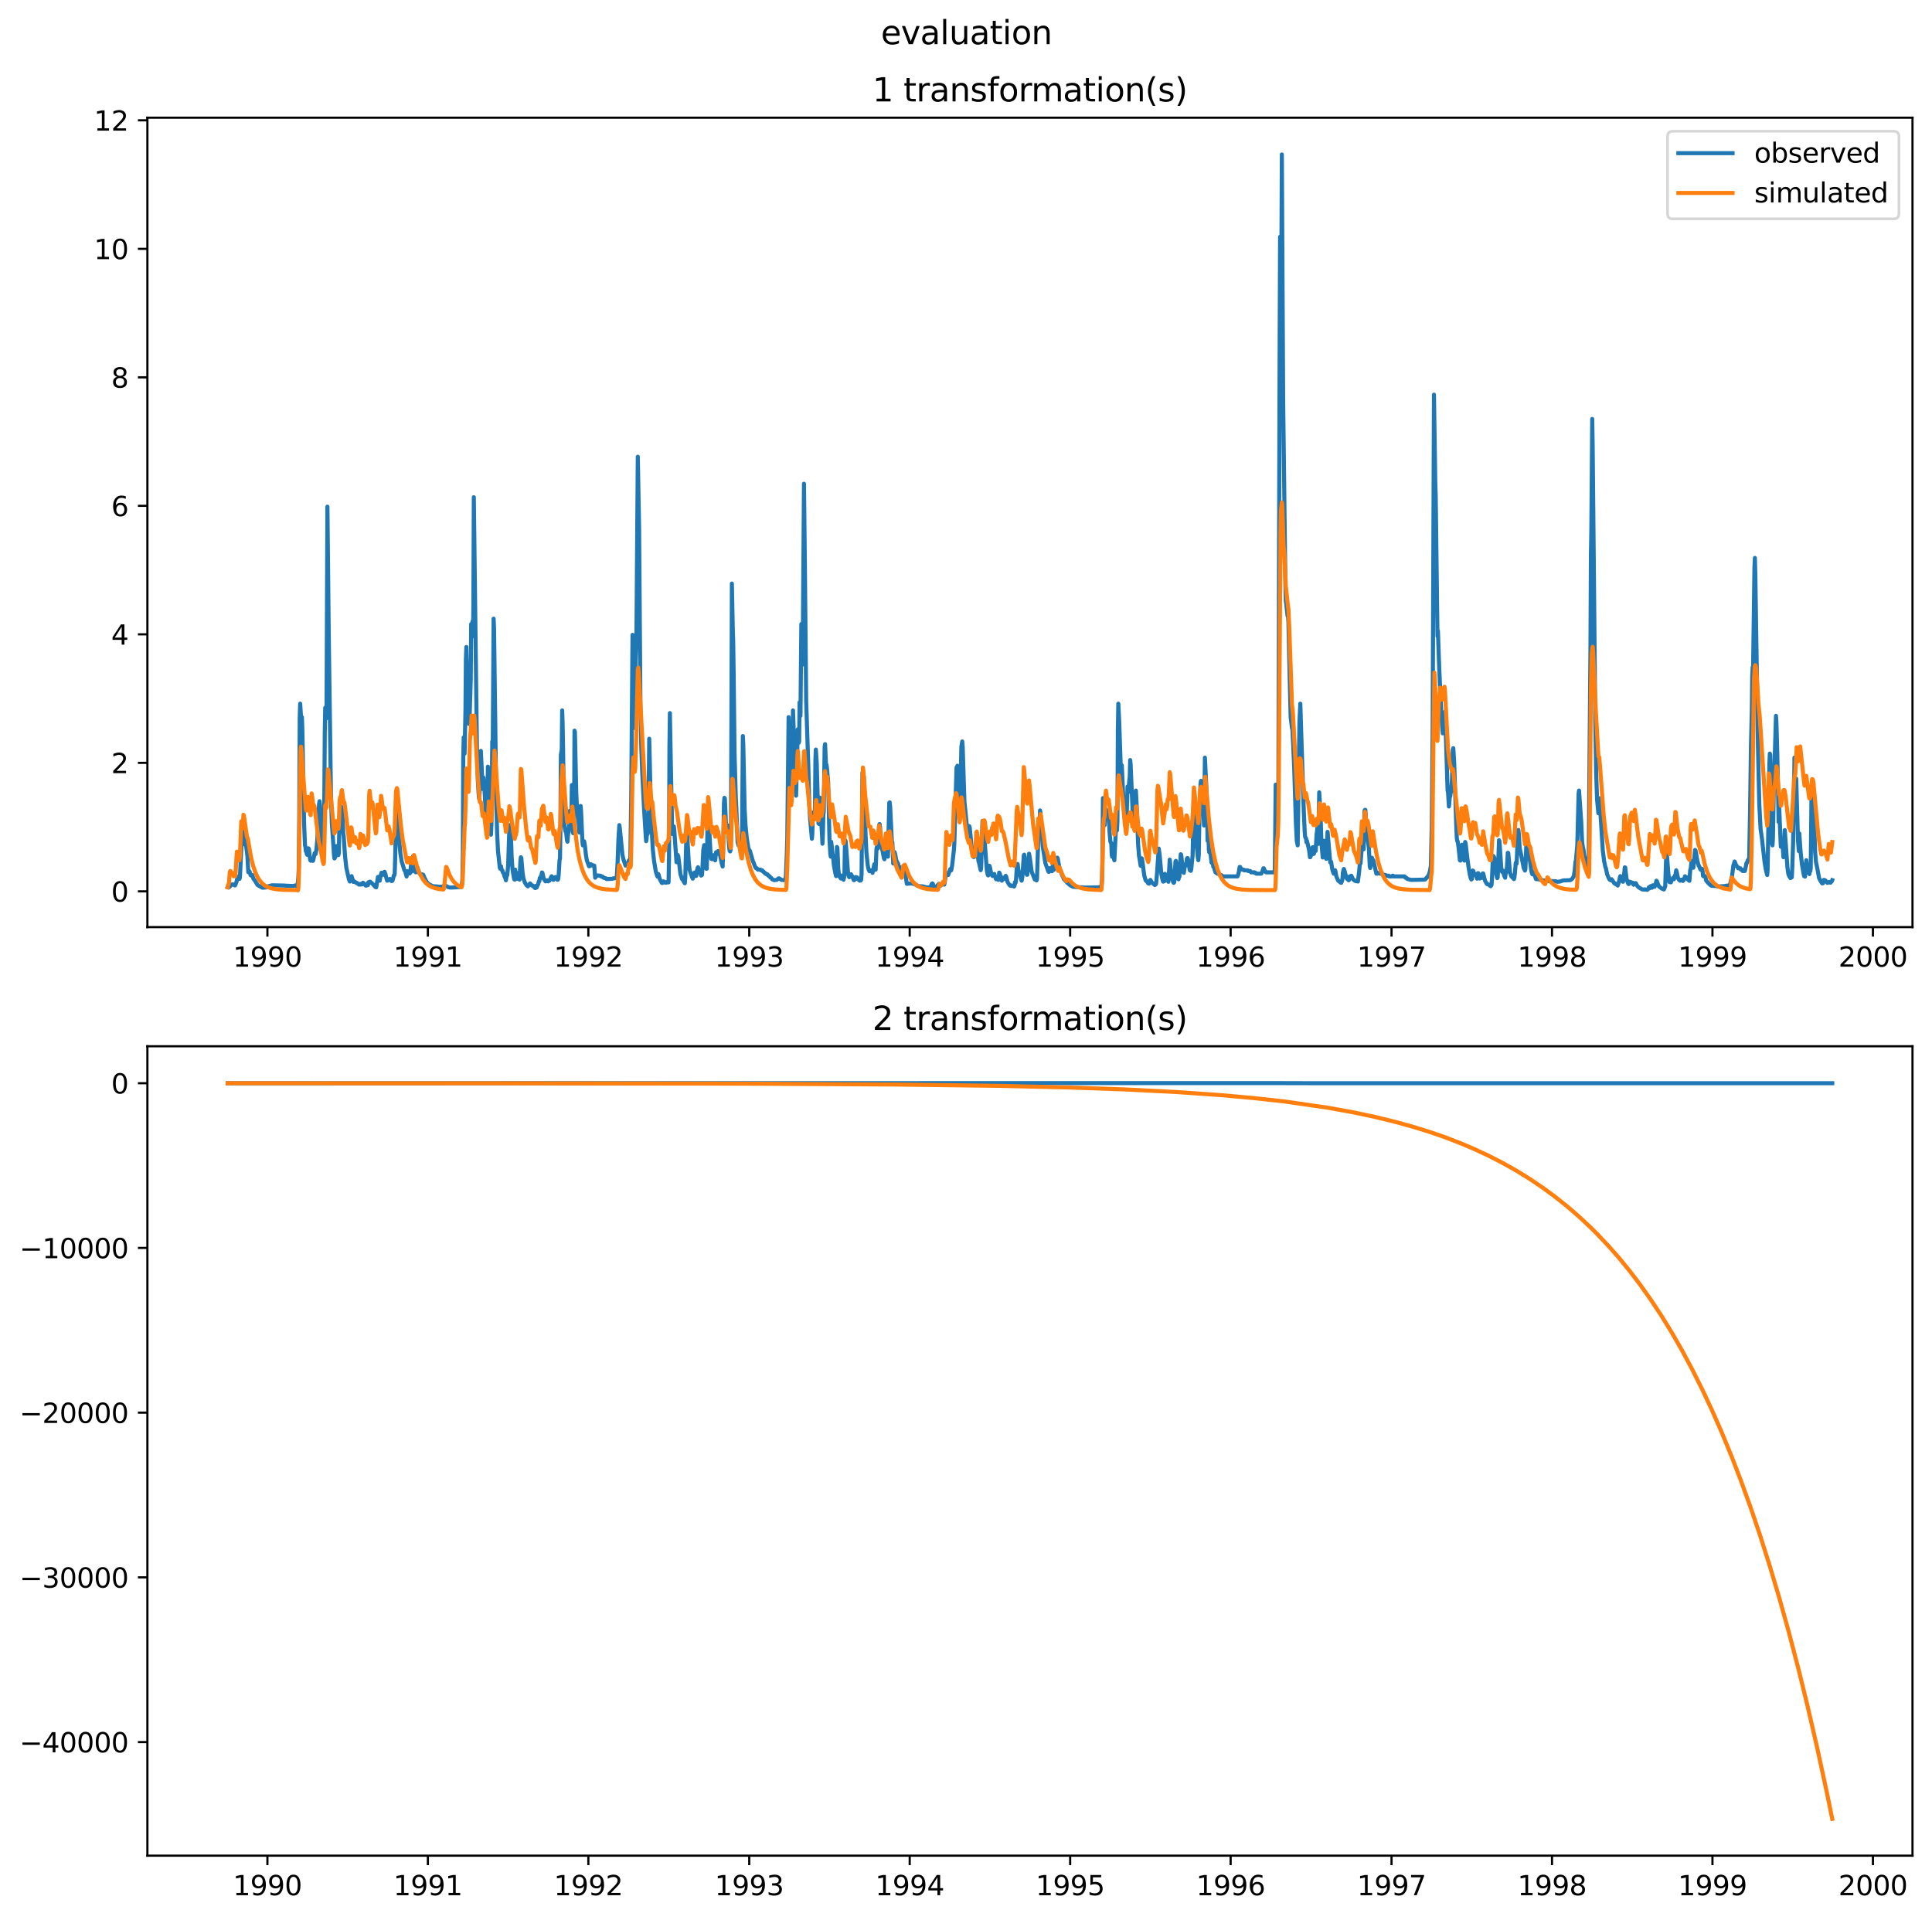 <?xml version="1.0" encoding="utf-8" standalone="no"?>
<!DOCTYPE svg PUBLIC "-//W3C//DTD SVG 1.1//EN"
  "http://www.w3.org/Graphics/SVG/1.1/DTD/svg11.dtd">
<svg xmlns:xlink="http://www.w3.org/1999/xlink" width="712.94pt" height="708.798pt" viewBox="0 0 712.94 708.798" xmlns="http://www.w3.org/2000/svg" version="1.1">
 <defs>
  <style type="text/css">*{stroke-linejoin: round; stroke-linecap: butt}</style>
 </defs>
 <g id="figure_1">
  <g id="patch_1">
   <path d="M 0 708.798 
L 712.94 708.798 
L 712.94 0 
L 0 0 
z
" style="fill: #ffffff"/>
  </g>
  <g id="axes_1">
   <g id="patch_2">
    <path d="M 54.392 342.2 
L 705.74 342.2 
L 705.74 43.44 
L 54.392 43.44 
z
" style="fill: #ffffff"/>
   </g>
   <g id="matplotlib.axis_1">
    <g id="xtick_1">
     <g id="line2d_1">
      <defs>
       <path id="m2ef1d71f0a" d="M 0 0 
L 0 3.5 
" style="stroke: #000000; stroke-width: 0.8"/>
      </defs>
      <g>
       <use xlink:href="#m2ef1d71f0a" x="98.681" y="342.2" style="stroke: #000000; stroke-width: 0.8"/>
      </g>
     </g>
     <g id="text_1">
      <!-- 1990 -->
      <g transform="translate(85.956 356.798) scale(0.1 -0.1)">
       <defs>
        <path id="DejaVuSans-31" d="M 794 531 
L 1825 531 
L 1825 4091 
L 703 3866 
L 703 4441 
L 1819 4666 
L 2450 4666 
L 2450 531 
L 3481 531 
L 3481 0 
L 794 0 
L 794 531 
z
" transform="scale(0.016)"/>
        <path id="DejaVuSans-39" d="M 703 97 
L 703 672 
Q 941 559 1184 500 
Q 1428 441 1663 441 
Q 2288 441 2617 861 
Q 2947 1281 2994 2138 
Q 2813 1869 2534 1725 
Q 2256 1581 1919 1581 
Q 1219 1581 811 2004 
Q 403 2428 403 3163 
Q 403 3881 828 4315 
Q 1253 4750 1959 4750 
Q 2769 4750 3195 4129 
Q 3622 3509 3622 2328 
Q 3622 1225 3098 567 
Q 2575 -91 1691 -91 
Q 1453 -91 1209 -44 
Q 966 3 703 97 
z
M 1959 2075 
Q 2384 2075 2632 2365 
Q 2881 2656 2881 3163 
Q 2881 3666 2632 3958 
Q 2384 4250 1959 4250 
Q 1534 4250 1286 3958 
Q 1038 3666 1038 3163 
Q 1038 2656 1286 2365 
Q 1534 2075 1959 2075 
z
" transform="scale(0.016)"/>
        <path id="DejaVuSans-30" d="M 2034 4250 
Q 1547 4250 1301 3770 
Q 1056 3291 1056 2328 
Q 1056 1369 1301 889 
Q 1547 409 2034 409 
Q 2525 409 2770 889 
Q 3016 1369 3016 2328 
Q 3016 3291 2770 3770 
Q 2525 4250 2034 4250 
z
M 2034 4750 
Q 2819 4750 3233 4129 
Q 3647 3509 3647 2328 
Q 3647 1150 3233 529 
Q 2819 -91 2034 -91 
Q 1250 -91 836 529 
Q 422 1150 422 2328 
Q 422 3509 836 4129 
Q 1250 4750 2034 4750 
z
" transform="scale(0.016)"/>
       </defs>
       <use xlink:href="#DejaVuSans-31"/>
       <use xlink:href="#DejaVuSans-39" x="63.623"/>
       <use xlink:href="#DejaVuSans-39" x="127.246"/>
       <use xlink:href="#DejaVuSans-30" x="190.869"/>
      </g>
     </g>
    </g>
    <g id="xtick_2">
     <g id="line2d_2">
      <g>
       <use xlink:href="#m2ef1d71f0a" x="157.894" y="342.2" style="stroke: #000000; stroke-width: 0.8"/>
      </g>
     </g>
     <g id="text_2">
      <!-- 1991 -->
      <g transform="translate(145.169 356.798) scale(0.1 -0.1)">
       <use xlink:href="#DejaVuSans-31"/>
       <use xlink:href="#DejaVuSans-39" x="63.623"/>
       <use xlink:href="#DejaVuSans-39" x="127.246"/>
       <use xlink:href="#DejaVuSans-31" x="190.869"/>
      </g>
     </g>
    </g>
    <g id="xtick_3">
     <g id="line2d_3">
      <g>
       <use xlink:href="#m2ef1d71f0a" x="217.108" y="342.2" style="stroke: #000000; stroke-width: 0.8"/>
      </g>
     </g>
     <g id="text_3">
      <!-- 1992 -->
      <g transform="translate(204.383 356.798) scale(0.1 -0.1)">
       <defs>
        <path id="DejaVuSans-32" d="M 1228 531 
L 3431 531 
L 3431 0 
L 469 0 
L 469 531 
Q 828 903 1448 1529 
Q 2069 2156 2228 2338 
Q 2531 2678 2651 2914 
Q 2772 3150 2772 3378 
Q 2772 3750 2511 3984 
Q 2250 4219 1831 4219 
Q 1534 4219 1204 4116 
Q 875 4013 500 3803 
L 500 4441 
Q 881 4594 1212 4672 
Q 1544 4750 1819 4750 
Q 2544 4750 2975 4387 
Q 3406 4025 3406 3419 
Q 3406 3131 3298 2873 
Q 3191 2616 2906 2266 
Q 2828 2175 2409 1742 
Q 1991 1309 1228 531 
z
" transform="scale(0.016)"/>
       </defs>
       <use xlink:href="#DejaVuSans-31"/>
       <use xlink:href="#DejaVuSans-39" x="63.623"/>
       <use xlink:href="#DejaVuSans-39" x="127.246"/>
       <use xlink:href="#DejaVuSans-32" x="190.869"/>
      </g>
     </g>
    </g>
    <g id="xtick_4">
     <g id="line2d_4">
      <g>
       <use xlink:href="#m2ef1d71f0a" x="276.483" y="342.2" style="stroke: #000000; stroke-width: 0.8"/>
      </g>
     </g>
     <g id="text_4">
      <!-- 1993 -->
      <g transform="translate(263.758 356.798) scale(0.1 -0.1)">
       <defs>
        <path id="DejaVuSans-33" d="M 2597 2516 
Q 3050 2419 3304 2112 
Q 3559 1806 3559 1356 
Q 3559 666 3084 287 
Q 2609 -91 1734 -91 
Q 1441 -91 1130 -33 
Q 819 25 488 141 
L 488 750 
Q 750 597 1062 519 
Q 1375 441 1716 441 
Q 2309 441 2620 675 
Q 2931 909 2931 1356 
Q 2931 1769 2642 2001 
Q 2353 2234 1838 2234 
L 1294 2234 
L 1294 2753 
L 1863 2753 
Q 2328 2753 2575 2939 
Q 2822 3125 2822 3475 
Q 2822 3834 2567 4026 
Q 2313 4219 1838 4219 
Q 1578 4219 1281 4162 
Q 984 4106 628 3988 
L 628 4550 
Q 988 4650 1302 4700 
Q 1616 4750 1894 4750 
Q 2613 4750 3031 4423 
Q 3450 4097 3450 3541 
Q 3450 3153 3228 2886 
Q 3006 2619 2597 2516 
z
" transform="scale(0.016)"/>
       </defs>
       <use xlink:href="#DejaVuSans-31"/>
       <use xlink:href="#DejaVuSans-39" x="63.623"/>
       <use xlink:href="#DejaVuSans-39" x="127.246"/>
       <use xlink:href="#DejaVuSans-33" x="190.869"/>
      </g>
     </g>
    </g>
    <g id="xtick_5">
     <g id="line2d_5">
      <g>
       <use xlink:href="#m2ef1d71f0a" x="335.697" y="342.2" style="stroke: #000000; stroke-width: 0.8"/>
      </g>
     </g>
     <g id="text_5">
      <!-- 1994 -->
      <g transform="translate(322.972 356.798) scale(0.1 -0.1)">
       <defs>
        <path id="DejaVuSans-34" d="M 2419 4116 
L 825 1625 
L 2419 1625 
L 2419 4116 
z
M 2253 4666 
L 3047 4666 
L 3047 1625 
L 3713 1625 
L 3713 1100 
L 3047 1100 
L 3047 0 
L 2419 0 
L 2419 1100 
L 313 1100 
L 313 1709 
L 2253 4666 
z
" transform="scale(0.016)"/>
       </defs>
       <use xlink:href="#DejaVuSans-31"/>
       <use xlink:href="#DejaVuSans-39" x="63.623"/>
       <use xlink:href="#DejaVuSans-39" x="127.246"/>
       <use xlink:href="#DejaVuSans-34" x="190.869"/>
      </g>
     </g>
    </g>
    <g id="xtick_6">
     <g id="line2d_6">
      <g>
       <use xlink:href="#m2ef1d71f0a" x="394.91" y="342.2" style="stroke: #000000; stroke-width: 0.8"/>
      </g>
     </g>
     <g id="text_6">
      <!-- 1995 -->
      <g transform="translate(382.185 356.798) scale(0.1 -0.1)">
       <defs>
        <path id="DejaVuSans-35" d="M 691 4666 
L 3169 4666 
L 3169 4134 
L 1269 4134 
L 1269 2991 
Q 1406 3038 1543 3061 
Q 1681 3084 1819 3084 
Q 2600 3084 3056 2656 
Q 3513 2228 3513 1497 
Q 3513 744 3044 326 
Q 2575 -91 1722 -91 
Q 1428 -91 1123 -41 
Q 819 9 494 109 
L 494 744 
Q 775 591 1075 516 
Q 1375 441 1709 441 
Q 2250 441 2565 725 
Q 2881 1009 2881 1497 
Q 2881 1984 2565 2268 
Q 2250 2553 1709 2553 
Q 1456 2553 1204 2497 
Q 953 2441 691 2322 
L 691 4666 
z
" transform="scale(0.016)"/>
       </defs>
       <use xlink:href="#DejaVuSans-31"/>
       <use xlink:href="#DejaVuSans-39" x="63.623"/>
       <use xlink:href="#DejaVuSans-39" x="127.246"/>
       <use xlink:href="#DejaVuSans-35" x="190.869"/>
      </g>
     </g>
    </g>
    <g id="xtick_7">
     <g id="line2d_7">
      <g>
       <use xlink:href="#m2ef1d71f0a" x="454.124" y="342.2" style="stroke: #000000; stroke-width: 0.8"/>
      </g>
     </g>
     <g id="text_7">
      <!-- 1996 -->
      <g transform="translate(441.399 356.798) scale(0.1 -0.1)">
       <defs>
        <path id="DejaVuSans-36" d="M 2113 2584 
Q 1688 2584 1439 2293 
Q 1191 2003 1191 1497 
Q 1191 994 1439 701 
Q 1688 409 2113 409 
Q 2538 409 2786 701 
Q 3034 994 3034 1497 
Q 3034 2003 2786 2293 
Q 2538 2584 2113 2584 
z
M 3366 4563 
L 3366 3988 
Q 3128 4100 2886 4159 
Q 2644 4219 2406 4219 
Q 1781 4219 1451 3797 
Q 1122 3375 1075 2522 
Q 1259 2794 1537 2939 
Q 1816 3084 2150 3084 
Q 2853 3084 3261 2657 
Q 3669 2231 3669 1497 
Q 3669 778 3244 343 
Q 2819 -91 2113 -91 
Q 1303 -91 875 529 
Q 447 1150 447 2328 
Q 447 3434 972 4092 
Q 1497 4750 2381 4750 
Q 2619 4750 2861 4703 
Q 3103 4656 3366 4563 
z
" transform="scale(0.016)"/>
       </defs>
       <use xlink:href="#DejaVuSans-31"/>
       <use xlink:href="#DejaVuSans-39" x="63.623"/>
       <use xlink:href="#DejaVuSans-39" x="127.246"/>
       <use xlink:href="#DejaVuSans-36" x="190.869"/>
      </g>
     </g>
    </g>
    <g id="xtick_8">
     <g id="line2d_8">
      <g>
       <use xlink:href="#m2ef1d71f0a" x="513.499" y="342.2" style="stroke: #000000; stroke-width: 0.8"/>
      </g>
     </g>
     <g id="text_8">
      <!-- 1997 -->
      <g transform="translate(500.774 356.798) scale(0.1 -0.1)">
       <defs>
        <path id="DejaVuSans-37" d="M 525 4666 
L 3525 4666 
L 3525 4397 
L 1831 0 
L 1172 0 
L 2766 4134 
L 525 4134 
L 525 4666 
z
" transform="scale(0.016)"/>
       </defs>
       <use xlink:href="#DejaVuSans-31"/>
       <use xlink:href="#DejaVuSans-39" x="63.623"/>
       <use xlink:href="#DejaVuSans-39" x="127.246"/>
       <use xlink:href="#DejaVuSans-37" x="190.869"/>
      </g>
     </g>
    </g>
    <g id="xtick_9">
     <g id="line2d_9">
      <g>
       <use xlink:href="#m2ef1d71f0a" x="572.713" y="342.2" style="stroke: #000000; stroke-width: 0.8"/>
      </g>
     </g>
     <g id="text_9">
      <!-- 1998 -->
      <g transform="translate(559.988 356.798) scale(0.1 -0.1)">
       <defs>
        <path id="DejaVuSans-38" d="M 2034 2216 
Q 1584 2216 1326 1975 
Q 1069 1734 1069 1313 
Q 1069 891 1326 650 
Q 1584 409 2034 409 
Q 2484 409 2743 651 
Q 3003 894 3003 1313 
Q 3003 1734 2745 1975 
Q 2488 2216 2034 2216 
z
M 1403 2484 
Q 997 2584 770 2862 
Q 544 3141 544 3541 
Q 544 4100 942 4425 
Q 1341 4750 2034 4750 
Q 2731 4750 3128 4425 
Q 3525 4100 3525 3541 
Q 3525 3141 3298 2862 
Q 3072 2584 2669 2484 
Q 3125 2378 3379 2068 
Q 3634 1759 3634 1313 
Q 3634 634 3220 271 
Q 2806 -91 2034 -91 
Q 1263 -91 848 271 
Q 434 634 434 1313 
Q 434 1759 690 2068 
Q 947 2378 1403 2484 
z
M 1172 3481 
Q 1172 3119 1398 2916 
Q 1625 2713 2034 2713 
Q 2441 2713 2670 2916 
Q 2900 3119 2900 3481 
Q 2900 3844 2670 4047 
Q 2441 4250 2034 4250 
Q 1625 4250 1398 4047 
Q 1172 3844 1172 3481 
z
" transform="scale(0.016)"/>
       </defs>
       <use xlink:href="#DejaVuSans-31"/>
       <use xlink:href="#DejaVuSans-39" x="63.623"/>
       <use xlink:href="#DejaVuSans-39" x="127.246"/>
       <use xlink:href="#DejaVuSans-38" x="190.869"/>
      </g>
     </g>
    </g>
    <g id="xtick_10">
     <g id="line2d_10">
      <g>
       <use xlink:href="#m2ef1d71f0a" x="631.926" y="342.2" style="stroke: #000000; stroke-width: 0.8"/>
      </g>
     </g>
     <g id="text_10">
      <!-- 1999 -->
      <g transform="translate(619.201 356.798) scale(0.1 -0.1)">
       <use xlink:href="#DejaVuSans-31"/>
       <use xlink:href="#DejaVuSans-39" x="63.623"/>
       <use xlink:href="#DejaVuSans-39" x="127.246"/>
       <use xlink:href="#DejaVuSans-39" x="190.869"/>
      </g>
     </g>
    </g>
    <g id="xtick_11">
     <g id="line2d_11">
      <g>
       <use xlink:href="#m2ef1d71f0a" x="691.14" y="342.2" style="stroke: #000000; stroke-width: 0.8"/>
      </g>
     </g>
     <g id="text_11">
      <!-- 2000 -->
      <g transform="translate(678.415 356.798) scale(0.1 -0.1)">
       <use xlink:href="#DejaVuSans-32"/>
       <use xlink:href="#DejaVuSans-30" x="63.623"/>
       <use xlink:href="#DejaVuSans-30" x="127.246"/>
       <use xlink:href="#DejaVuSans-30" x="190.869"/>
      </g>
     </g>
    </g>
   </g>
   <g id="matplotlib.axis_2">
    <g id="ytick_1">
     <g id="line2d_12">
      <defs>
       <path id="m40473b4224" d="M 0 0 
L -3.5 0 
" style="stroke: #000000; stroke-width: 0.8"/>
      </defs>
      <g>
       <use xlink:href="#m40473b4224" x="54.392" y="328.991" style="stroke: #000000; stroke-width: 0.8"/>
      </g>
     </g>
     <g id="text_12">
      <!-- 0 -->
      <g transform="translate(41.03 332.791) scale(0.1 -0.1)">
       <use xlink:href="#DejaVuSans-30"/>
      </g>
     </g>
    </g>
    <g id="ytick_2">
     <g id="line2d_13">
      <g>
       <use xlink:href="#m40473b4224" x="54.392" y="281.561" style="stroke: #000000; stroke-width: 0.8"/>
      </g>
     </g>
     <g id="text_13">
      <!-- 2 -->
      <g transform="translate(41.03 285.36) scale(0.1 -0.1)">
       <use xlink:href="#DejaVuSans-32"/>
      </g>
     </g>
    </g>
    <g id="ytick_3">
     <g id="line2d_14">
      <g>
       <use xlink:href="#m40473b4224" x="54.392" y="234.131" style="stroke: #000000; stroke-width: 0.8"/>
      </g>
     </g>
     <g id="text_14">
      <!-- 4 -->
      <g transform="translate(41.03 237.93) scale(0.1 -0.1)">
       <use xlink:href="#DejaVuSans-34"/>
      </g>
     </g>
    </g>
    <g id="ytick_4">
     <g id="line2d_15">
      <g>
       <use xlink:href="#m40473b4224" x="54.392" y="186.701" style="stroke: #000000; stroke-width: 0.8"/>
      </g>
     </g>
     <g id="text_15">
      <!-- 6 -->
      <g transform="translate(41.03 190.5) scale(0.1 -0.1)">
       <use xlink:href="#DejaVuSans-36"/>
      </g>
     </g>
    </g>
    <g id="ytick_5">
     <g id="line2d_16">
      <g>
       <use xlink:href="#m40473b4224" x="54.392" y="139.271" style="stroke: #000000; stroke-width: 0.8"/>
      </g>
     </g>
     <g id="text_16">
      <!-- 8 -->
      <g transform="translate(41.03 143.07) scale(0.1 -0.1)">
       <use xlink:href="#DejaVuSans-38"/>
      </g>
     </g>
    </g>
    <g id="ytick_6">
     <g id="line2d_17">
      <g>
       <use xlink:href="#m40473b4224" x="54.392" y="91.841" style="stroke: #000000; stroke-width: 0.8"/>
      </g>
     </g>
     <g id="text_17">
      <!-- 10 -->
      <g transform="translate(34.667 95.64) scale(0.1 -0.1)">
       <use xlink:href="#DejaVuSans-31"/>
       <use xlink:href="#DejaVuSans-30" x="63.623"/>
      </g>
     </g>
    </g>
    <g id="ytick_7">
     <g id="line2d_18">
      <g>
       <use xlink:href="#m40473b4224" x="54.392" y="44.411" style="stroke: #000000; stroke-width: 0.8"/>
      </g>
     </g>
     <g id="text_18">
      <!-- 12 -->
      <g transform="translate(34.667 48.21) scale(0.1 -0.1)">
       <use xlink:href="#DejaVuSans-31"/>
       <use xlink:href="#DejaVuSans-32" x="63.623"/>
      </g>
     </g>
    </g>
   </g>
   <g id="line2d_19">
    <path d="M 83.999 327.402 
L 84.323 327.552 
L 84.81 327.253 
L 85.459 326.456 
L 85.783 326.456 
L 85.946 326.406 
L 86.108 326.556 
L 86.432 326.506 
L 86.595 326.805 
L 86.757 326.805 
L 87.243 325.61 
L 87.73 323.618 
L 88.379 324.414 
L 88.541 323.767 
L 89.19 309.922 
L 89.515 311.715 
L 89.839 307.183 
L 90.001 306.436 
L 90.164 306.934 
L 91.299 315.948 
L 91.624 321.924 
L 91.948 321.476 
L 92.11 321.725 
L 92.435 322.97 
L 92.597 322.97 
L 92.759 323.219 
L 92.921 322.97 
L 93.084 322.97 
L 93.57 324.464 
L 93.895 324.763 
L 95.03 326.655 
L 96.815 327.651 
L 98.275 327.552 
L 98.599 327.203 
L 100.384 326.755 
L 105.089 326.855 
L 105.575 326.904 
L 107.847 327.004 
L 108.171 327.004 
L 108.982 326.805 
L 109.307 326.954 
L 109.469 327.104 
L 109.793 326.456 
L 109.956 325.46 
L 110.118 323.468 
L 110.28 319.733 
L 110.442 299.563 
L 110.604 264.7 
L 110.767 259.72 
L 111.091 264.7 
L 111.416 264.7 
L 111.578 269.68 
L 112.227 304.245 
L 112.551 312.014 
L 112.713 312.611 
L 112.876 314.205 
L 113.038 314.205 
L 113.2 315.201 
L 113.362 315.5 
L 113.525 313.508 
L 113.687 313.458 
L 113.849 313.109 
L 114.011 313.508 
L 114.336 316.596 
L 114.498 317.492 
L 114.66 317.691 
L 114.822 317.044 
L 114.985 317.094 
L 115.309 317.691 
L 115.471 317.741 
L 115.634 317.293 
L 116.12 314.902 
L 116.282 315.301 
L 116.445 315.251 
L 116.769 313.508 
L 117.094 309.872 
L 117.742 296.725 
L 117.905 295.729 
L 118.067 296.924 
L 118.878 311.566 
L 119.365 315.998 
L 119.527 315.002 
L 119.851 270.178 
L 120.014 261.214 
L 120.176 261.214 
L 120.338 265.198 
L 120.5 261.712 
L 120.825 187.007 
L 121.312 234.321 
L 122.123 292.99 
L 122.447 303.548 
L 123.258 315.649 
L 123.42 316.845 
L 123.907 315.898 
L 124.069 313.01 
L 124.232 312.263 
L 124.881 315.6 
L 125.043 314.803 
L 125.367 295.43 
L 125.692 301.954 
L 126.016 297.82 
L 126.178 298.169 
L 126.341 300.012 
L 126.665 307.482 
L 126.827 308.577 
L 127.314 315.849 
L 127.801 320.281 
L 128.774 324.614 
L 129.098 325.361 
L 129.585 324.265 
L 129.747 323.369 
L 130.396 325.51 
L 130.559 325.51 
L 130.721 325.311 
L 131.207 325.659 
L 131.532 325.908 
L 131.694 325.859 
L 132.181 326.257 
L 132.505 326.506 
L 132.668 326.307 
L 132.83 326.307 
L 132.992 326.506 
L 133.154 326.406 
L 133.316 326.157 
L 133.641 326.456 
L 133.965 325.809 
L 134.452 326.207 
L 134.939 326.855 
L 135.263 326.855 
L 135.425 326.456 
L 135.75 326.705 
L 135.912 325.659 
L 136.074 325.61 
L 136.237 325.958 
L 136.399 325.46 
L 136.561 325.41 
L 136.723 325.709 
L 137.048 325.809 
L 137.697 326.456 
L 138.183 327.004 
L 138.508 327.402 
L 138.832 327.502 
L 139.481 323.667 
L 139.643 323.667 
L 139.968 324.863 
L 140.13 325.062 
L 140.454 323.219 
L 140.779 322.124 
L 141.428 322.871 
L 141.752 321.875 
L 141.915 321.775 
L 142.239 322.671 
L 142.726 324.663 
L 142.888 325.062 
L 143.375 324.863 
L 143.861 324.414 
L 144.186 324.813 
L 144.51 325.211 
L 144.835 325.062 
L 145.159 323.867 
L 145.321 323.12 
L 145.484 323.12 
L 145.646 322.472 
L 145.808 317.392 
L 146.132 302.95 
L 146.457 294.782 
L 146.944 303.448 
L 147.43 311.615 
L 147.755 315.052 
L 148.241 318.04 
L 148.566 318.986 
L 149.215 321.177 
L 149.539 321.625 
L 149.864 322.871 
L 150.026 323.518 
L 150.35 321.526 
L 150.675 322.223 
L 150.999 322.323 
L 151.162 322.422 
L 151.324 322.173 
L 151.486 321.127 
L 151.811 317.94 
L 151.973 317.691 
L 152.135 321.625 
L 152.459 315.998 
L 152.784 319.086 
L 152.946 317.492 
L 153.271 318.986 
L 153.433 321.974 
L 153.757 320.729 
L 153.919 319.982 
L 154.731 322.223 
L 154.893 322.472 
L 155.217 322.572 
L 156.191 322.871 
L 156.677 324.066 
L 157.164 325.062 
L 157.651 325.759 
L 158.137 326.257 
L 159.597 327.054 
L 160.084 327.104 
L 161.382 327.203 
L 162.031 327.303 
L 162.355 327.303 
L 163.653 327.203 
L 163.978 326.755 
L 164.302 326.855 
L 165.438 327.452 
L 166.249 327.602 
L 168.52 327.502 
L 169.007 327.402 
L 169.493 327.452 
L 170.142 327.353 
L 170.305 327.203 
L 170.467 326.456 
L 170.629 324.464 
L 170.791 315.749 
L 170.953 279.64 
L 171.116 272.17 
L 171.44 278.146 
L 171.765 262.21 
L 171.927 243.285 
L 172.089 238.803 
L 172.414 250.257 
L 172.738 258.724 
L 173.062 267.19 
L 173.225 267.19 
L 173.711 250.755 
L 173.874 230.337 
L 174.036 232.329 
L 174.198 231.333 
L 174.36 229.341 
L 174.523 234.819 
L 174.685 224.361 
L 174.847 183.521 
L 175.496 236.313 
L 175.983 274.66 
L 176.307 287.758 
L 176.631 292.99 
L 176.794 294.782 
L 176.956 293.189 
L 177.118 288.057 
L 177.28 278.644 
L 177.443 277.15 
L 177.929 287.31 
L 178.092 291.194 
L 178.416 287.011 
L 178.74 290.447 
L 179.389 302.402 
L 179.552 302.352 
L 179.714 304.842 
L 179.876 303.797 
L 180.038 282.977 
L 180.201 283.674 
L 180.687 300.261 
L 181.012 306.785 
L 181.174 308.079 
L 181.336 304.444 
L 181.661 273.664 
L 181.823 277.648 
L 182.147 228.345 
L 182.309 231.831 
L 183.121 294.882 
L 183.445 307.482 
L 183.77 314.056 
L 184.418 320.181 
L 184.581 320.629 
L 184.905 319.783 
L 185.067 321.028 
L 185.392 321.277 
L 185.554 321.974 
L 185.879 322.373 
L 186.203 323.568 
L 186.365 323.767 
L 186.69 324.912 
L 187.014 322.92 
L 187.176 323.02 
L 187.501 319.683 
L 187.987 305.042 
L 188.15 304.593 
L 188.312 304.494 
L 188.474 306.486 
L 188.799 316.098 
L 189.123 320.928 
L 189.61 323.867 
L 189.772 324.564 
L 189.934 324.663 
L 190.096 320.978 
L 190.421 324.414 
L 190.583 324.414 
L 190.908 322.223 
L 191.394 324.165 
L 191.719 324.663 
L 192.043 317.691 
L 192.205 316.396 
L 192.368 316.645 
L 192.854 322.273 
L 193.179 324.265 
L 193.665 325.709 
L 194.314 326.755 
L 194.801 327.153 
L 195.612 326.058 
L 196.261 326.855 
L 196.423 326.755 
L 196.748 327.153 
L 197.072 327.054 
L 197.397 327.751 
L 197.559 327.801 
L 197.721 327.004 
L 197.883 327.452 
L 198.046 327.552 
L 198.37 326.655 
L 198.532 326.506 
L 198.857 325.261 
L 199.019 325.311 
L 199.181 324.066 
L 199.344 323.916 
L 199.506 324.116 
L 199.668 323.169 
L 199.83 323.07 
L 199.992 322.024 
L 200.155 322.124 
L 200.641 324.315 
L 201.29 325.311 
L 201.452 325.112 
L 201.615 325.211 
L 201.939 324.912 
L 202.101 325.012 
L 202.264 325.311 
L 202.588 325.062 
L 202.75 325.062 
L 203.237 324.016 
L 203.561 323.418 
L 204.21 324.763 
L 204.535 323.966 
L 204.859 323.767 
L 205.022 323.717 
L 205.508 324.514 
L 205.67 324.713 
L 205.833 324.713 
L 205.995 324.414 
L 206.157 322.97 
L 206.482 317.492 
L 206.644 316.894 
L 206.806 305.789 
L 206.968 278.644 
L 207.293 276.652 
L 207.455 262.21 
L 207.617 267.19 
L 207.779 276.154 
L 208.104 299.563 
L 208.266 304.544 
L 208.591 306.536 
L 208.753 307.034 
L 208.915 307.133 
L 209.239 310.221 
L 209.402 310.669 
L 209.726 306.585 
L 209.888 307.083 
L 210.213 299.314 
L 210.375 299.763 
L 210.7 302.85 
L 210.862 300.609 
L 211.024 289.75 
L 211.186 294.882 
L 211.348 305.54 
L 211.511 307.532 
L 211.673 307.034 
L 211.835 306.038 
L 211.997 269.68 
L 212.16 270.178 
L 212.646 292.589 
L 212.971 299.563 
L 213.133 299.563 
L 213.295 300.559 
L 213.457 302.551 
L 213.782 307.283 
L 213.944 307.233 
L 214.269 297.472 
L 214.431 299.563 
L 214.917 310.52 
L 215.08 312.014 
L 215.242 310.52 
L 215.566 310.52 
L 215.891 312.512 
L 216.215 315.5 
L 216.54 317.492 
L 217.351 319.733 
L 217.513 319.733 
L 217.838 318.986 
L 218 318.986 
L 218.162 319.235 
L 218.486 319.235 
L 218.649 319.484 
L 219.298 319.484 
L 219.622 323.966 
L 220.271 323.12 
L 221.569 323.219 
L 221.731 323.468 
L 222.218 323.468 
L 222.38 323.717 
L 222.542 323.717 
L 222.704 323.966 
L 223.191 324.066 
L 223.516 324.215 
L 223.678 324.215 
L 223.84 324.464 
L 225.949 324.365 
L 226.273 324.215 
L 227.409 324.116 
L 227.571 323.966 
L 227.896 318.488 
L 228.22 309.524 
L 228.545 304.544 
L 228.707 305.54 
L 229.68 315.5 
L 230.005 316.994 
L 230.816 319.484 
L 231.303 318.737 
L 231.465 318.986 
L 231.627 318.986 
L 232.114 317.492 
L 232.276 317.492 
L 232.438 317.99 
L 232.6 316.994 
L 232.925 294.583 
L 233.412 234.321 
L 233.736 255.736 
L 233.898 256.732 
L 234.223 268.684 
L 234.547 243.285 
L 234.872 232.827 
L 235.358 168.58 
L 235.845 195.473 
L 236.332 260.716 
L 236.656 276.154 
L 236.981 284.67 
L 237.629 297.92 
L 238.278 308.478 
L 238.441 310.47 
L 238.603 309.623 
L 238.765 306.187 
L 238.927 307.93 
L 239.09 307.532 
L 239.252 303.398 
L 239.576 272.668 
L 240.225 300.609 
L 240.874 313.309 
L 241.361 317.791 
L 242.01 321.675 
L 242.496 323.219 
L 242.659 323.568 
L 242.821 322.572 
L 242.983 322.671 
L 243.47 324.464 
L 244.119 325.709 
L 244.281 325.908 
L 244.443 325.908 
L 244.768 325.311 
L 245.092 325.41 
L 245.254 325.709 
L 245.579 325.709 
L 245.741 325.809 
L 246.065 325.56 
L 246.228 325.709 
L 246.39 325.46 
L 246.552 325.709 
L 246.714 325.659 
L 246.876 316.347 
L 247.039 275.656 
L 247.201 263.206 
L 247.525 280.736 
L 248.012 305.838 
L 248.174 307.83 
L 248.337 305.938 
L 248.499 307.233 
L 248.661 305.042 
L 248.823 306.436 
L 249.634 318.239 
L 249.797 316.048 
L 249.959 315.45 
L 250.283 315.948 
L 251.094 322.622 
L 251.419 323.667 
L 251.743 324.564 
L 251.906 324.514 
L 252.392 325.56 
L 252.717 326.008 
L 252.879 323.817 
L 253.203 311.815 
L 253.366 308.876 
L 253.528 308.279 
L 253.69 309.823 
L 254.177 318.438 
L 254.501 321.227 
L 255.312 323.518 
L 255.637 324.315 
L 255.961 322.721 
L 256.286 322.074 
L 256.448 322.373 
L 256.772 323.319 
L 256.935 323.269 
L 257.097 321.426 
L 257.259 321.277 
L 257.421 320.331 
L 257.584 320.082 
L 257.746 320.829 
L 257.908 320.878 
L 258.719 323.169 
L 259.044 322.97 
L 259.206 320.679 
L 259.53 313.707 
L 259.855 311.914 
L 260.179 315.151 
L 260.666 320.679 
L 260.828 320.629 
L 261.153 299.215 
L 261.477 301.755 
L 262.126 313.607 
L 262.45 316.994 
L 262.613 316.347 
L 262.775 317.143 
L 262.937 316.645 
L 263.099 315.749 
L 263.262 315.649 
L 263.424 315.799 
L 263.748 317.193 
L 263.911 317.542 
L 264.235 314.554 
L 264.397 314.603 
L 264.559 315.151 
L 264.722 315.101 
L 264.884 314.205 
L 265.046 314.105 
L 265.208 314.404 
L 265.371 314.454 
L 265.695 315.55 
L 266.344 318.737 
L 266.668 319.833 
L 266.831 314.404 
L 267.155 296.476 
L 267.317 294.484 
L 267.48 294.683 
L 267.966 306.038 
L 268.128 307.034 
L 268.453 304.643 
L 268.777 308.03 
L 269.102 313.01 
L 269.264 314.006 
L 269.426 314.255 
L 269.589 313.707 
L 269.751 308.428 
L 270.075 215.394 
L 270.4 231.831 
L 270.562 236.811 
L 270.724 248.265 
L 271.049 277.648 
L 271.535 294.832 
L 271.697 297.721 
L 272.022 306.486 
L 272.184 310.819 
L 272.509 312.014 
L 272.833 312.014 
L 272.995 311.516 
L 273.158 311.516 
L 273.482 312.711 
L 273.644 313.408 
L 273.806 311.117 
L 274.131 271.672 
L 274.293 275.158 
L 274.78 298.567 
L 275.104 304.544 
L 275.591 309.524 
L 276.24 313.508 
L 276.402 313.508 
L 276.564 314.006 
L 276.727 314.006 
L 277.375 316.247 
L 277.862 317.99 
L 278.024 318.239 
L 278.673 319.982 
L 278.998 320.48 
L 279.322 320.48 
L 279.647 320.978 
L 280.62 320.978 
L 280.782 321.227 
L 281.269 321.227 
L 281.593 321.725 
L 281.756 321.725 
L 281.918 321.974 
L 282.08 321.974 
L 282.405 322.472 
L 282.729 322.472 
L 282.891 322.721 
L 283.216 322.721 
L 283.54 323.219 
L 283.702 323.219 
L 283.865 323.468 
L 284.027 323.468 
L 284.351 323.966 
L 284.514 323.966 
L 285 324.564 
L 285.649 324.863 
L 286.623 324.763 
L 287.271 324.215 
L 287.596 324.215 
L 287.758 324.464 
L 287.92 324.464 
L 288.407 324.763 
L 289.056 324.863 
L 289.705 324.763 
L 289.867 324.464 
L 290.029 322.97 
L 290.354 315.002 
L 290.516 309.524 
L 291.003 264.7 
L 291.327 273.664 
L 291.489 276.652 
L 291.814 285.368 
L 292.138 291.892 
L 292.301 284.87 
L 292.625 262.21 
L 293.761 293.687 
L 294.409 269.182 
L 294.572 270.676 
L 294.734 274.162 
L 294.896 273.664 
L 295.058 259.222 
L 295.221 259.72 
L 295.383 264.202 
L 295.707 230.337 
L 296.032 244.779 
L 296.194 245.277 
L 296.681 178.541 
L 297.005 207.924 
L 297.492 258.724 
L 298.303 283.575 
L 298.627 296.974 
L 298.952 302.302 
L 299.601 309.574 
L 299.763 307.731 
L 299.925 301.705 
L 300.088 300.261 
L 300.25 300.161 
L 300.412 299.613 
L 300.574 300.908 
L 300.736 299.613 
L 300.899 280.487 
L 301.061 276.652 
L 301.385 281.583 
L 301.71 293.338 
L 302.034 303.896 
L 302.196 304.095 
L 302.521 294.384 
L 302.683 296.227 
L 303.17 305.49 
L 303.332 307.681 
L 303.494 311.416 
L 303.657 307.532 
L 303.819 300.958 
L 303.981 299.464 
L 304.305 275.656 
L 304.468 274.66 
L 304.792 281.931 
L 304.954 282.13 
L 305.117 283.077 
L 305.603 288.555 
L 306.09 309.872 
L 306.414 315.301 
L 306.577 316.197 
L 306.739 310.719 
L 307.226 315.301 
L 307.388 315.898 
L 307.712 319.335 
L 308.199 322.024 
L 308.523 323.369 
L 308.686 321.127 
L 308.848 312.611 
L 309.01 312.91 
L 309.335 320.729 
L 309.659 323.369 
L 310.308 324.265 
L 310.632 323.169 
L 310.795 323.269 
L 311.281 324.713 
L 311.606 323.219 
L 311.768 313.159 
L 311.93 310.171 
L 312.092 310.619 
L 312.904 321.725 
L 313.228 323.468 
L 313.39 323.767 
L 313.552 323.568 
L 313.877 322.97 
L 314.039 322.671 
L 314.364 323.568 
L 314.526 323.369 
L 315.013 324.813 
L 315.175 324.863 
L 315.499 324.564 
L 315.661 324.315 
L 315.824 323.717 
L 315.986 323.767 
L 316.148 323.966 
L 316.31 323.867 
L 316.797 324.713 
L 317.284 325.062 
L 317.608 325.012 
L 317.77 324.763 
L 317.933 322.721 
L 318.257 285.168 
L 318.419 285.069 
L 318.582 286.712 
L 318.744 286.563 
L 318.906 289.65 
L 319.393 307.781 
L 319.717 314.554 
L 320.204 319.335 
L 320.528 320.928 
L 320.853 321.576 
L 321.339 321.327 
L 321.502 321.227 
L 321.988 322.173 
L 322.637 318.986 
L 323.124 321.028 
L 323.448 313.109 
L 323.611 312.562 
L 323.773 312.512 
L 323.935 313.159 
L 324.422 304.544 
L 324.584 304.145 
L 324.746 305.291 
L 325.233 311.864 
L 326.206 316.845 
L 326.369 317.143 
L 326.693 311.665 
L 326.855 313.707 
L 327.017 313.558 
L 327.18 314.105 
L 327.504 315.948 
L 327.666 316.197 
L 328.153 296.276 
L 328.315 296.127 
L 328.478 297.671 
L 329.126 310.769 
L 329.289 310.819 
L 329.613 318.737 
L 329.775 318.239 
L 329.938 316.994 
L 330.1 314.504 
L 330.262 315.002 
L 330.749 317.492 
L 331.073 318.239 
L 331.398 318.737 
L 331.56 319.982 
L 332.047 319.982 
L 332.371 320.48 
L 332.533 320.978 
L 332.858 320.48 
L 333.669 320.48 
L 333.831 320.978 
L 334.642 326.207 
L 335.778 326.108 
L 336.102 326.058 
L 336.751 326.157 
L 337.238 326.257 
L 338.049 326.606 
L 338.86 327.054 
L 340.482 327.153 
L 342.267 327.602 
L 342.916 327.502 
L 343.24 327.452 
L 343.403 327.303 
L 343.889 326.157 
L 344.051 326.058 
L 344.214 326.157 
L 344.538 327.203 
L 344.863 327.353 
L 345.512 327.253 
L 346.485 326.207 
L 346.647 326.606 
L 347.134 326.855 
L 347.621 326.357 
L 347.783 326.058 
L 348.432 326.506 
L 348.594 325.958 
L 349.081 322.223 
L 349.243 322.223 
L 349.567 322.721 
L 349.729 322.721 
L 349.892 322.97 
L 350.703 320.729 
L 351.027 321.227 
L 351.352 319.484 
L 352.001 313.657 
L 352.163 311.317 
L 352.974 283.276 
L 353.136 283.674 
L 353.299 282.628 
L 353.461 285.218 
L 353.947 300.858 
L 354.11 302.751 
L 354.272 298.816 
L 354.759 275.656 
L 355.083 273.664 
L 355.245 275.656 
L 355.894 296.027 
L 356.219 299.115 
L 356.705 304.095 
L 356.868 304.842 
L 357.03 304.842 
L 357.354 306.137 
L 357.679 304.942 
L 357.841 305.49 
L 358.165 308.627 
L 358.49 312.213 
L 359.301 316.347 
L 359.788 315.998 
L 359.95 315.201 
L 360.274 310.321 
L 360.761 314.852 
L 361.085 317.94 
L 361.248 318.339 
L 361.897 321.177 
L 362.059 320.281 
L 362.546 303 
L 362.708 304.544 
L 363.032 309.972 
L 363.194 310.57 
L 363.357 310.619 
L 364.168 321.277 
L 364.492 322.92 
L 364.655 323.12 
L 364.979 319.534 
L 365.141 319.584 
L 365.303 320.032 
L 365.79 322.622 
L 366.115 323.12 
L 366.277 323.319 
L 366.601 322.821 
L 366.926 322.572 
L 367.412 324.116 
L 367.575 324.514 
L 367.737 324.215 
L 367.899 324.165 
L 368.386 324.763 
L 368.548 324.564 
L 368.71 322.074 
L 368.872 322.223 
L 369.684 325.062 
L 369.846 324.863 
L 370.008 324.066 
L 370.17 323.916 
L 370.495 324.464 
L 370.657 324.066 
L 370.819 324.215 
L 370.981 324.066 
L 371.144 323.269 
L 371.306 323.568 
L 371.793 325.51 
L 372.441 326.556 
L 372.766 326.904 
L 372.928 326.805 
L 373.09 326.954 
L 373.253 326.805 
L 373.577 327.054 
L 373.902 326.904 
L 374.226 327.203 
L 374.388 326.904 
L 374.55 325.56 
L 374.713 325.908 
L 374.875 325.46 
L 375.199 320.53 
L 375.362 319.185 
L 375.524 318.886 
L 375.848 321.376 
L 376.011 321.725 
L 376.822 324.564 
L 376.984 325.062 
L 377.146 324.464 
L 377.308 323.07 
L 377.795 315.699 
L 377.957 315.45 
L 378.119 316.596 
L 378.606 321.576 
L 378.931 322.871 
L 379.093 322.871 
L 379.742 315.101 
L 380.066 316.994 
L 380.715 321.775 
L 381.851 324.614 
L 382.175 324.663 
L 382.5 324.962 
L 382.662 324.514 
L 383.149 309.175 
L 383.311 308.378 
L 383.473 309.175 
L 383.797 299.115 
L 383.96 300.111 
L 384.284 304.942 
L 384.771 312.362 
L 385.744 318.538 
L 386.88 321.725 
L 387.042 321.825 
L 387.204 320.629 
L 387.367 320.43 
L 388.178 321.576 
L 388.502 319.285 
L 388.664 319.683 
L 388.827 321.078 
L 388.989 319.534 
L 389.151 320.331 
L 389.475 319.683 
L 389.638 317.193 
L 389.8 316.894 
L 389.962 317.293 
L 390.124 316.546 
L 390.287 316.745 
L 390.611 318.488 
L 390.936 320.231 
L 391.909 322.97 
L 392.396 323.966 
L 392.558 324.464 
L 392.72 324.564 
L 393.045 324.962 
L 394.018 326.008 
L 394.18 326.058 
L 394.829 326.705 
L 395.965 327.303 
L 397.425 327.402 
L 397.911 327.452 
L 400.02 327.552 
L 400.507 327.602 
L 405.698 327.502 
L 406.023 327.353 
L 406.51 326.755 
L 406.672 324.464 
L 406.834 315.948 
L 406.996 294.583 
L 407.645 304.544 
L 407.97 298.567 
L 408.456 301.057 
L 408.781 302.053 
L 408.943 302.053 
L 409.105 299.165 
L 409.43 306.984 
L 409.754 310.719 
L 410.079 311.167 
L 410.241 315.5 
L 410.403 316.247 
L 410.565 315.699 
L 410.89 316.147 
L 411.214 317.542 
L 411.863 304.593 
L 412.188 306.486 
L 412.35 302.9 
L 412.512 269.182 
L 412.674 259.72 
L 412.999 266.194 
L 413.648 285.268 
L 413.81 284.621 
L 413.972 282.479 
L 414.621 296.974 
L 415.108 302.601 
L 415.594 307.083 
L 416.081 290.298 
L 416.243 290.497 
L 416.405 292.34 
L 416.73 288.007 
L 416.892 286.762 
L 417.054 280.537 
L 417.217 282.18 
L 418.028 301.157 
L 418.19 300.559 
L 418.677 306.287 
L 418.839 303.548 
L 419.001 293.388 
L 419.163 291.792 
L 419.488 298.169 
L 419.974 311.516 
L 420.299 315.749 
L 420.948 319.584 
L 421.272 316.795 
L 421.435 316.944 
L 422.246 323.12 
L 422.732 324.863 
L 422.895 325.112 
L 423.057 325.062 
L 423.706 326.058 
L 424.03 326.157 
L 424.355 325.46 
L 424.517 324.763 
L 425.004 325.659 
L 425.328 325.958 
L 426.139 326.655 
L 426.464 326.456 
L 426.626 326.157 
L 426.95 322.472 
L 427.599 313.209 
L 427.924 315.55 
L 428.573 322.671 
L 429.059 325.012 
L 429.222 325.41 
L 429.384 325.062 
L 429.546 325.311 
L 429.708 325.211 
L 429.87 322.522 
L 430.682 324.863 
L 431.168 325.46 
L 431.655 317.293 
L 431.979 320.38 
L 432.628 324.614 
L 432.953 325.61 
L 433.115 325.859 
L 433.277 325.709 
L 433.439 324.564 
L 433.764 317.99 
L 433.926 317.741 
L 434.9 324.564 
L 435.062 322.92 
L 435.224 323.618 
L 435.711 315.301 
L 435.873 315.45 
L 436.197 318.339 
L 436.684 321.924 
L 436.846 322.173 
L 437.171 319.932 
L 437.333 319.783 
L 437.82 318.339 
L 437.982 316.944 
L 438.144 316.695 
L 438.306 316.745 
L 438.631 318.538 
L 438.955 320.829 
L 439.117 321.277 
L 439.442 321.426 
L 439.604 320.679 
L 440.091 315.749 
L 440.415 300.211 
L 440.74 298.318 
L 440.902 299.563 
L 441.226 306.486 
L 441.551 311.715 
L 442.038 316.695 
L 442.2 317.492 
L 442.362 315.5 
L 442.687 296.924 
L 442.849 294.533 
L 443.011 289.451 
L 443.173 288.206 
L 443.498 291.194 
L 443.66 291.045 
L 444.309 304.693 
L 444.633 279.64 
L 445.282 293.139 
L 445.444 299.016 
L 445.607 310.321 
L 445.769 307.283 
L 445.931 307.88 
L 446.093 313.707 
L 446.256 314.603 
L 446.418 314.554 
L 446.58 313.906 
L 447.067 318.388 
L 447.391 318.09 
L 447.553 318.438 
L 447.716 319.932 
L 447.878 319.185 
L 448.202 320.978 
L 448.527 321.974 
L 448.689 321.974 
L 448.851 322.223 
L 449.013 322.223 
L 449.176 322.472 
L 449.825 322.472 
L 450.149 322.97 
L 450.636 322.97 
L 450.798 323.219 
L 450.96 323.219 
L 451.122 323.468 
L 456.638 323.468 
L 456.8 323.219 
L 457.125 321.974 
L 457.449 319.982 
L 457.612 319.982 
L 457.774 320.48 
L 457.936 320.48 
L 458.26 320.978 
L 458.909 320.978 
L 459.072 321.227 
L 460.369 321.227 
L 460.532 321.476 
L 461.343 321.476 
L 461.667 321.974 
L 462.965 321.974 
L 463.127 322.223 
L 463.452 322.223 
L 463.614 322.472 
L 465.399 322.472 
L 465.723 321.974 
L 466.21 320.48 
L 466.372 320.48 
L 466.696 321.476 
L 466.859 321.476 
L 467.183 321.974 
L 470.103 321.974 
L 470.265 321.725 
L 470.428 320.978 
L 470.752 289.601 
L 471.239 292.589 
L 471.563 295.579 
L 471.725 297.073 
L 472.212 126.745 
L 472.374 87.401 
L 472.699 97.362 
L 472.861 92.88 
L 473.023 57.02 
L 473.51 148.162 
L 474.321 215.394 
L 474.483 221.87 
L 474.646 222.867 
L 474.97 225.855 
L 475.132 227.349 
L 475.294 227.349 
L 475.457 229.839 
L 475.943 251.253 
L 476.268 264.7 
L 476.755 268.684 
L 476.917 269.182 
L 477.241 275.656 
L 477.566 283.226 
L 478.215 303.946 
L 478.539 310.37 
L 478.863 312.014 
L 479.512 266.692 
L 479.837 259.72 
L 480.161 270.178 
L 481.135 299.713 
L 481.459 307.083 
L 481.621 308.826 
L 481.784 309.275 
L 481.946 309.374 
L 482.108 310.868 
L 482.27 310.321 
L 482.919 313.01 
L 483.081 313.807 
L 483.406 316.396 
L 483.568 316.347 
L 484.055 314.753 
L 484.217 313.109 
L 484.379 312.711 
L 484.541 314.753 
L 484.704 315.201 
L 484.866 315.101 
L 485.19 312.512 
L 485.353 312.711 
L 485.515 314.056 
L 485.839 307.93 
L 486.002 306.934 
L 486.164 304.992 
L 486.488 311.466 
L 486.813 292.439 
L 487.299 300.559 
L 487.624 311.117 
L 488.111 316.496 
L 488.273 312.313 
L 488.597 310.321 
L 488.759 310.37 
L 489.408 316.994 
L 489.571 314.504 
L 489.895 307.034 
L 490.868 318.289 
L 491.031 317.94 
L 491.193 318.09 
L 491.68 321.127 
L 492.166 322.472 
L 492.491 322.522 
L 492.653 321.177 
L 492.815 321.625 
L 493.14 323.518 
L 493.789 325.012 
L 494.762 325.809 
L 494.924 325.859 
L 495.249 325.161 
L 495.411 324.165 
L 495.573 321.924 
L 495.898 320.729 
L 496.06 321.078 
L 496.871 324.066 
L 497.195 324.464 
L 497.682 324.912 
L 497.844 324.713 
L 498.006 323.518 
L 498.169 323.568 
L 498.655 323.219 
L 499.304 324.564 
L 499.791 324.962 
L 500.115 325.161 
L 501.089 325.361 
L 501.413 322.721 
L 501.576 321.426 
L 501.9 317.592 
L 502.062 318.687 
L 502.711 310.52 
L 502.873 310.719 
L 503.198 313.458 
L 503.522 299.314 
L 503.684 298.916 
L 503.847 298.916 
L 504.496 309.723 
L 504.658 310.022 
L 504.82 310.619 
L 505.145 313.109 
L 505.469 319.733 
L 505.631 320.38 
L 505.956 318.339 
L 506.118 318.339 
L 506.28 316.596 
L 506.442 317.542 
L 506.605 317.293 
L 506.767 317.492 
L 507.902 322.472 
L 508.227 322.472 
L 508.389 322.223 
L 509.038 322.223 
L 509.2 322.472 
L 510.174 322.472 
L 510.498 322.97 
L 511.309 322.97 
L 511.471 323.219 
L 512.445 323.219 
L 512.607 323.468 
L 513.743 323.468 
L 513.905 323.219 
L 514.067 323.219 
L 514.229 323.468 
L 518.285 323.468 
L 518.61 323.966 
L 518.934 323.966 
L 519.096 324.215 
L 519.258 324.215 
L 519.421 324.464 
L 519.907 324.564 
L 520.232 324.663 
L 520.881 324.763 
L 525.748 324.663 
L 526.072 324.464 
L 526.396 323.966 
L 526.559 323.966 
L 527.208 322.97 
L 527.694 321.476 
L 528.019 319.484 
L 528.343 304.544 
L 528.668 269.68 
L 529.154 145.669 
L 529.641 178.043 
L 529.803 183.023 
L 530.128 208.92 
L 530.452 234.819 
L 530.614 232.827 
L 531.101 246.771 
L 531.912 264.7 
L 532.399 270.676 
L 532.886 267.19 
L 533.048 263.206 
L 533.21 262.708 
L 533.372 265.696 
L 534.183 291.792 
L 534.346 292.39 
L 534.67 297.671 
L 534.832 296.376 
L 534.995 293.737 
L 535.157 293.986 
L 535.319 292.639 
L 535.481 292.24 
L 535.806 287.957 
L 536.13 276.652 
L 536.292 276.154 
L 536.617 281.483 
L 537.428 305.888 
L 537.59 309.374 
L 537.752 310.47 
L 537.915 310.52 
L 538.239 312.811 
L 538.726 317.542 
L 538.888 317.641 
L 539.05 316.297 
L 539.375 312.91 
L 539.537 311.765 
L 539.699 312.412 
L 540.024 316.297 
L 540.186 316.496 
L 540.348 317.641 
L 540.673 310.769 
L 540.835 311.317 
L 541.484 316.845 
L 541.97 320.43 
L 542.457 323.12 
L 542.782 324.315 
L 542.944 324.614 
L 543.106 324.514 
L 543.431 321.327 
L 543.593 321.376 
L 543.755 321.625 
L 543.917 322.572 
L 544.079 322.821 
L 544.242 322.572 
L 544.404 322.97 
L 544.566 322.92 
L 545.053 324.315 
L 545.215 322.721 
L 545.377 322.273 
L 545.539 322.323 
L 545.864 324.165 
L 546.026 324.265 
L 546.351 323.219 
L 546.513 323.02 
L 546.837 324.016 
L 547.162 322.373 
L 547.324 322.373 
L 547.973 325.012 
L 548.622 326.157 
L 548.784 326.357 
L 549.109 326.357 
L 550.082 327.104 
L 550.406 326.606 
L 550.569 324.215 
L 550.893 316.596 
L 551.055 315.948 
L 551.38 316.446 
L 551.704 318.687 
L 552.029 322.074 
L 552.353 323.568 
L 552.515 324.116 
L 552.678 323.817 
L 553.164 310.121 
L 553.326 310.42 
L 553.975 320.231 
L 554.138 321.476 
L 554.3 321.825 
L 554.462 321.725 
L 554.624 321.327 
L 555.111 323.369 
L 555.273 323.518 
L 555.435 323.966 
L 555.598 322.273 
L 555.76 322.173 
L 555.922 321.476 
L 556.084 320.032 
L 556.409 314.753 
L 556.571 314.852 
L 557.22 322.024 
L 557.707 323.468 
L 558.68 324.464 
L 558.842 323.817 
L 559.004 322.522 
L 559.329 318.538 
L 559.491 318.239 
L 559.653 318.787 
L 559.816 315.35 
L 560.14 306.486 
L 560.302 306.336 
L 560.465 307.731 
L 560.789 313.06 
L 561.276 315.251 
L 562.249 320.281 
L 562.736 321.327 
L 562.898 320.729 
L 563.222 312.213 
L 563.385 311.217 
L 563.547 311.366 
L 563.871 313.757 
L 564.358 317.044 
L 564.52 317.492 
L 564.682 318.438 
L 565.007 320.978 
L 565.331 322.472 
L 565.494 322.721 
L 565.656 322.472 
L 565.818 321.974 
L 565.98 321.974 
L 566.791 324.464 
L 567.927 324.564 
L 569.549 324.962 
L 570.847 325.062 
L 571.172 325.161 
L 574.092 325.261 
L 574.578 325.46 
L 575.714 325.361 
L 576.201 325.161 
L 576.525 325.062 
L 576.85 324.962 
L 579.445 324.863 
L 580.094 324.464 
L 580.743 323.468 
L 581.068 321.476 
L 581.392 318.09 
L 581.554 317.492 
L 582.041 312.014 
L 582.528 292.99 
L 582.69 291.792 
L 583.501 303.398 
L 583.825 310.819 
L 584.15 313.01 
L 584.312 313.508 
L 584.637 315.998 
L 584.961 316.994 
L 585.448 319.484 
L 585.61 319.484 
L 585.772 318.986 
L 585.934 318.986 
L 586.097 318.737 
L 586.259 317.99 
L 586.583 277.15 
L 586.908 238.803 
L 587.07 204.936 
L 587.232 195.473 
L 587.557 154.636 
L 587.719 164.596 
L 588.692 266.692 
L 589.017 285.168 
L 589.341 295.081 
L 589.828 300.161 
L 590.152 294.633 
L 590.315 295.729 
L 591.45 313.856 
L 591.937 317.791 
L 592.424 320.131 
L 592.586 320.38 
L 593.072 322.721 
L 593.721 324.265 
L 594.046 324.713 
L 594.37 324.912 
L 594.695 324.514 
L 595.344 325.46 
L 595.668 326.008 
L 595.83 325.958 
L 596.317 326.406 
L 596.804 326.606 
L 596.966 326.855 
L 597.128 325.958 
L 597.29 326.058 
L 597.453 325.46 
L 597.777 323.817 
L 597.939 323.369 
L 598.102 323.618 
L 598.426 324.763 
L 598.913 325.46 
L 599.075 323.867 
L 599.237 323.867 
L 599.562 320.131 
L 599.724 320.181 
L 600.211 324.315 
L 600.697 325.859 
L 601.022 326.307 
L 601.184 326.108 
L 601.346 325.41 
L 601.508 325.659 
L 601.671 325.61 
L 601.833 325.709 
L 601.995 325.659 
L 602.32 325.859 
L 602.482 325.809 
L 602.806 326.556 
L 602.968 326.108 
L 603.293 326.008 
L 603.617 325.958 
L 604.266 327.104 
L 604.753 327.552 
L 606.051 328.299 
L 606.375 328.299 
L 606.7 328.349 
L 606.862 328.249 
L 607.835 328.448 
L 608.16 328.199 
L 608.484 327.452 
L 608.646 327.851 
L 608.809 327.851 
L 609.133 327.054 
L 609.62 327.651 
L 609.944 326.755 
L 610.269 326.855 
L 610.593 327.303 
L 611.08 325.809 
L 611.242 325.062 
L 611.404 325.211 
L 611.729 326.108 
L 612.215 327.203 
L 613.189 327.95 
L 614 328.299 
L 614.324 327.502 
L 614.487 327.203 
L 614.811 317.392 
L 614.973 315.301 
L 615.136 315.749 
L 615.622 321.974 
L 615.947 325.062 
L 616.109 325.61 
L 616.271 325.261 
L 616.596 325.659 
L 616.92 324.763 
L 617.245 324.265 
L 617.407 323.966 
L 617.731 324.514 
L 618.056 323.169 
L 618.218 323.319 
L 618.542 321.227 
L 618.705 321.675 
L 619.191 324.066 
L 619.678 324.863 
L 620.002 325.062 
L 620.165 324.962 
L 620.489 324.663 
L 620.976 325.161 
L 621.138 324.813 
L 621.3 324.912 
L 621.787 323.418 
L 622.111 323.916 
L 622.274 323.717 
L 622.436 323.867 
L 622.923 324.713 
L 623.247 325.012 
L 623.409 325.112 
L 623.734 321.028 
L 623.896 320.679 
L 624.22 317.791 
L 624.707 320.082 
L 624.869 320.281 
L 625.518 313.707 
L 625.68 313.906 
L 626.329 317.592 
L 626.816 319.484 
L 626.978 319.584 
L 627.465 320.878 
L 627.627 321.028 
L 627.789 320.679 
L 627.952 320.629 
L 628.114 320.729 
L 628.276 321.476 
L 628.438 323.269 
L 628.601 323.418 
L 628.763 323.12 
L 628.925 323.219 
L 629.087 323.568 
L 629.249 323.568 
L 629.412 323.966 
L 629.574 324.962 
L 629.898 325.361 
L 630.71 326.257 
L 631.034 326.556 
L 631.358 326.855 
L 631.683 326.954 
L 633.63 327.054 
L 633.954 327.253 
L 634.603 327.153 
L 636.388 327.054 
L 637.361 326.855 
L 638.334 326.855 
L 638.983 323.966 
L 639.145 323.468 
L 639.632 319.484 
L 640.119 317.99 
L 640.605 319.235 
L 641.092 319.982 
L 641.254 319.982 
L 641.417 320.48 
L 642.228 320.48 
L 642.39 320.978 
L 642.877 320.978 
L 643.039 321.476 
L 643.85 321.476 
L 644.012 320.978 
L 644.499 318.488 
L 644.661 318.488 
L 644.986 317.492 
L 645.148 317.492 
L 645.31 316.994 
L 645.472 316.994 
L 645.797 299.563 
L 646.121 275.656 
L 646.446 262.21 
L 646.608 249.261 
L 646.77 246.273 
L 646.932 245.775 
L 647.419 209.418 
L 647.581 205.932 
L 647.744 211.908 
L 648.717 275.656 
L 649.204 296.774 
L 649.69 306.038 
L 650.177 309.424 
L 650.664 313.807 
L 651.15 318.139 
L 651.637 321.078 
L 652.124 322.97 
L 652.286 321.028 
L 652.935 281.881 
L 653.097 278.146 
L 653.259 278.644 
L 653.584 295.131 
L 653.908 311.267 
L 654.07 312.014 
L 654.233 309.524 
L 654.557 291.145 
L 655.368 264.202 
L 655.531 266.692 
L 655.855 278.644 
L 656.342 303.348 
L 656.504 297.023 
L 656.828 304.743 
L 657.153 312.512 
L 657.477 312.014 
L 657.639 312.761 
L 657.802 311.615 
L 658.126 316.396 
L 658.288 314.205 
L 658.613 306.386 
L 659.586 320.082 
L 659.911 322.522 
L 660.235 323.369 
L 660.722 324.116 
L 661.209 323.767 
L 661.371 320.53 
L 661.695 310.719 
L 661.857 296.426 
L 662.02 295.978 
L 662.182 279.64 
L 662.506 300.012 
L 662.669 287.26 
L 662.831 287.409 
L 663.48 310.221 
L 663.804 314.155 
L 663.966 307.631 
L 664.453 314.504 
L 664.94 318.936 
L 665.589 322.671 
L 665.751 323.369 
L 666.075 323.568 
L 666.4 318.737 
L 666.562 317.492 
L 666.887 320.58 
L 667.049 320.629 
L 667.535 322.373 
L 667.698 322.622 
L 667.86 321.476 
L 668.022 321.526 
L 668.184 320.48 
L 668.509 289.899 
L 668.671 290.696 
L 668.833 292.29 
L 668.995 292.19 
L 669.158 294.932 
L 669.807 314.504 
L 670.131 318.239 
L 670.618 320.53 
L 671.267 324.066 
L 671.753 325.062 
L 672.402 326.058 
L 672.727 326.008 
L 672.889 324.912 
L 673.051 324.763 
L 673.538 324.912 
L 674.349 325.859 
L 674.511 325.61 
L 674.673 325.759 
L 674.998 325.51 
L 675.322 325.709 
L 675.485 325.809 
L 675.971 325.261 
L 676.134 324.863 
L 676.134 324.863 
" clip-path="url(#pb06e68deee)" style="fill: none; stroke: #1f77b4; stroke-width: 1.5; stroke-linecap: square"/>
   </g>
   <g id="line2d_20">
    <path d="M 83.999 327.502 
L 84.486 325.79 
L 84.81 321.949 
L 84.972 321.461 
L 85.621 322.15 
L 86.27 323.44 
L 86.595 323.319 
L 86.757 323.401 
L 86.919 322.48 
L 87.406 314.367 
L 87.568 314.759 
L 88.217 317.566 
L 88.379 317.499 
L 88.541 315.847 
L 89.028 303.132 
L 89.19 303.803 
L 89.352 305.329 
L 89.515 305.781 
L 89.839 300.74 
L 90.001 301.018 
L 91.137 308.971 
L 91.299 309.105 
L 91.461 309.595 
L 92.597 316.25 
L 93.408 319.552 
L 94.219 321.967 
L 95.03 323.734 
L 95.842 325.027 
L 96.815 326.129 
L 97.788 326.886 
L 98.924 327.475 
L 100.222 327.898 
L 102.006 328.222 
L 104.602 328.429 
L 109.307 328.53 
L 109.956 328.62 
L 110.118 327.556 
L 110.28 322.724 
L 110.604 297.376 
L 110.929 276.838 
L 111.091 275.589 
L 111.253 277.108 
L 111.902 286.553 
L 112.389 292.745 
L 112.876 298.632 
L 113.038 299.205 
L 113.2 298.879 
L 113.362 297.925 
L 113.687 294.126 
L 113.849 294.288 
L 114.336 298.702 
L 114.498 300.634 
L 114.66 300.871 
L 114.985 292.842 
L 115.147 293.544 
L 115.471 296.506 
L 115.796 297.156 
L 115.958 297.318 
L 116.12 298.01 
L 117.58 310.415 
L 117.905 311.644 
L 119.04 317.535 
L 119.365 318.916 
L 119.527 318.404 
L 119.689 312.841 
L 120.014 297.302 
L 120.176 297.012 
L 120.338 298.289 
L 120.5 297.991 
L 120.663 294.703 
L 120.987 283.983 
L 121.149 284.096 
L 122.285 296.219 
L 123.096 304.987 
L 123.42 307.612 
L 123.583 307.315 
L 123.907 303.817 
L 124.069 303.091 
L 124.232 303.055 
L 124.718 305.459 
L 124.881 305.895 
L 125.043 304.541 
L 125.367 295.474 
L 125.529 294.242 
L 125.692 295.006 
L 125.854 294.116 
L 126.016 292.066 
L 126.178 291.623 
L 126.827 296.443 
L 126.99 296.001 
L 127.152 296.487 
L 128.936 311.278 
L 129.098 312.071 
L 129.261 310.977 
L 129.585 305.369 
L 129.747 305.705 
L 130.396 310.609 
L 130.559 310.648 
L 130.883 308.924 
L 131.045 309.053 
L 131.532 311.328 
L 131.694 311.133 
L 131.856 310.375 
L 132.019 310.389 
L 132.505 313.014 
L 132.668 312.62 
L 132.992 307.777 
L 133.154 307.957 
L 133.479 310.29 
L 133.641 310.595 
L 133.965 308.368 
L 134.128 308.762 
L 134.614 311.545 
L 134.776 311.918 
L 135.101 311.314 
L 135.263 311.552 
L 135.425 311.521 
L 135.588 310.981 
L 135.75 310.9 
L 135.912 308.774 
L 136.237 293.211 
L 136.399 291.87 
L 137.048 298.009 
L 137.372 296.114 
L 137.534 296.731 
L 138.67 307.605 
L 138.832 307.06 
L 139.319 296.968 
L 139.643 299.838 
L 139.806 301.288 
L 139.968 301.636 
L 140.13 300.686 
L 140.617 293.734 
L 140.779 294.436 
L 141.103 297.213 
L 141.59 298.728 
L 141.915 298.24 
L 142.239 300.823 
L 142.888 306.485 
L 143.05 305.939 
L 143.212 304.961 
L 143.375 304.977 
L 143.699 306.05 
L 144.51 311.292 
L 144.997 308.759 
L 145.159 308.882 
L 145.484 308.053 
L 145.646 305.878 
L 146.132 292.009 
L 146.457 290.883 
L 146.619 291.231 
L 147.106 296.437 
L 147.917 304.582 
L 148.566 309.693 
L 150.188 318.233 
L 150.35 318.278 
L 150.675 316.686 
L 151.162 318.441 
L 151.324 318.206 
L 151.648 316.705 
L 151.811 317.072 
L 152.297 318.669 
L 152.784 315.585 
L 154.082 320.616 
L 154.731 322.255 
L 155.217 323.049 
L 156.191 324.754 
L 157.164 325.934 
L 158.137 326.746 
L 159.273 327.379 
L 160.571 327.834 
L 162.193 328.161 
L 163.653 328.303 
L 163.815 327.964 
L 164.14 325.199 
L 164.627 319.972 
L 164.789 320.078 
L 165.924 323.016 
L 166.736 324.487 
L 167.547 325.565 
L 168.52 326.487 
L 169.493 327.122 
L 170.305 327.487 
L 170.467 327.217 
L 170.629 325.983 
L 170.791 322.995 
L 171.44 305.396 
L 171.602 303.811 
L 171.765 298.609 
L 172.089 283.655 
L 172.251 283.793 
L 172.9 292.27 
L 173.062 287.974 
L 173.387 273.445 
L 173.874 267.409 
L 174.036 264.076 
L 174.198 264.317 
L 174.523 270.667 
L 174.685 269.504 
L 175.009 264.102 
L 175.171 265.899 
L 176.145 284.209 
L 176.956 295.151 
L 177.118 296.11 
L 177.28 296.259 
L 177.443 296.077 
L 177.605 296.726 
L 178.092 301.194 
L 178.254 301.248 
L 178.416 300.365 
L 178.578 300.216 
L 178.903 302.825 
L 179.552 308.16 
L 179.714 309.179 
L 179.876 308.953 
L 180.363 295.834 
L 180.687 298.905 
L 181.174 303.005 
L 181.336 302.525 
L 181.498 300.246 
L 182.472 277.033 
L 182.634 278.319 
L 184.094 299.13 
L 184.581 302.947 
L 184.743 302.071 
L 185.067 299.079 
L 185.23 300.056 
L 185.554 303.061 
L 185.716 302.953 
L 185.879 301.856 
L 186.041 301.728 
L 186.69 307.006 
L 186.852 306.355 
L 187.176 303.003 
L 187.339 302.741 
L 187.501 302.176 
L 187.987 297.584 
L 188.15 298.078 
L 188.961 303.72 
L 189.448 307.187 
L 189.934 309.61 
L 190.259 308.011 
L 190.421 308.174 
L 190.583 307.101 
L 191.07 300.614 
L 191.232 300.273 
L 191.394 300.47 
L 191.719 301.724 
L 191.881 298.243 
L 192.205 283.823 
L 192.368 284.003 
L 193.341 297.172 
L 194.152 305.674 
L 194.639 309.363 
L 194.801 310.159 
L 194.963 310.267 
L 195.288 309.045 
L 195.45 309.672 
L 195.937 312.703 
L 196.423 313.59 
L 197.235 317.232 
L 197.559 318.51 
L 197.721 317.673 
L 198.046 309.74 
L 198.208 308.549 
L 198.37 308.586 
L 198.532 309.181 
L 198.695 308.973 
L 199.019 302.957 
L 199.181 302.78 
L 199.506 304.765 
L 199.992 298.599 
L 200.479 297.375 
L 201.29 303.335 
L 201.615 301.65 
L 201.777 302.242 
L 202.264 306.037 
L 202.426 306.179 
L 202.913 304.186 
L 203.237 300.425 
L 203.399 300.74 
L 204.21 307.658 
L 204.373 307.926 
L 204.697 306.691 
L 204.859 307.363 
L 205.508 311.85 
L 205.833 312.942 
L 205.995 312.229 
L 206.482 305.888 
L 206.644 306.353 
L 206.806 303.819 
L 207.13 289.21 
L 207.617 282.472 
L 207.779 283.604 
L 208.753 297.555 
L 209.239 302.766 
L 209.402 303.572 
L 209.564 302.956 
L 209.726 301.675 
L 209.888 301.45 
L 210.051 301.744 
L 210.375 300.958 
L 210.7 303.021 
L 210.862 302.395 
L 211.186 297.696 
L 213.133 313.751 
L 213.944 317.724 
L 214.755 320.621 
L 215.566 322.739 
L 216.378 324.288 
L 217.189 325.422 
L 218.162 326.386 
L 219.135 327.048 
L 220.271 327.564 
L 221.731 327.97 
L 223.678 328.255 
L 226.598 328.43 
L 227.571 328.474 
L 227.734 328.255 
L 227.896 327.025 
L 228.382 319.565 
L 228.545 319.3 
L 230.329 323.803 
L 230.816 324.428 
L 231.303 322.425 
L 231.465 322.643 
L 231.627 322.657 
L 232.114 318.936 
L 232.276 319.178 
L 232.6 320.155 
L 232.763 319.665 
L 232.925 313.839 
L 233.412 285.985 
L 233.736 279.534 
L 233.898 280.419 
L 234.223 284.906 
L 234.385 283.869 
L 234.709 274.922 
L 235.358 247.283 
L 235.52 246.422 
L 235.683 248.182 
L 238.278 295.343 
L 238.603 298.246 
L 238.765 297.98 
L 238.927 297.981 
L 239.09 298.588 
L 239.252 297.955 
L 239.738 288.99 
L 239.901 290.194 
L 240.387 295.783 
L 240.55 295.786 
L 240.712 296.067 
L 241.361 302.862 
L 242.172 309.857 
L 242.496 311.76 
L 242.659 311.943 
L 242.983 311.747 
L 243.145 312.095 
L 244.281 317.713 
L 244.443 317.805 
L 244.93 312.395 
L 245.416 313.954 
L 245.741 311.209 
L 246.065 310.856 
L 246.228 310.856 
L 246.39 310.597 
L 246.714 309.64 
L 246.876 306.778 
L 247.201 292.178 
L 247.363 290.165 
L 247.688 293.778 
L 248.012 296.776 
L 248.174 296.515 
L 248.823 293.496 
L 248.985 294.405 
L 249.31 297.478 
L 249.797 299.463 
L 250.608 305.385 
L 250.932 307.426 
L 251.743 310.684 
L 251.906 310.166 
L 252.23 308.428 
L 252.392 308.742 
L 252.717 310.469 
L 252.879 309.886 
L 253.528 300.823 
L 253.69 301.407 
L 254.339 307.244 
L 254.501 307.686 
L 254.826 306.975 
L 255.312 310.034 
L 255.637 311.694 
L 255.799 310.209 
L 256.124 306.027 
L 256.448 307.072 
L 256.61 307.072 
L 256.935 307.602 
L 257.421 305.606 
L 257.746 306.536 
L 257.908 306.484 
L 258.233 305.676 
L 258.395 306.306 
L 258.719 308.639 
L 258.881 308.827 
L 259.044 307.467 
L 259.693 297.13 
L 259.855 297.454 
L 260.828 305.914 
L 261.315 294.206 
L 261.477 295.184 
L 262.45 305.59 
L 262.775 307.212 
L 262.937 306.75 
L 263.099 305.646 
L 263.262 305.379 
L 263.586 307.322 
L 263.911 308.81 
L 264.073 308.197 
L 264.397 305.197 
L 264.559 305.645 
L 264.722 306.436 
L 265.046 306.973 
L 266.668 316.702 
L 266.831 314.933 
L 267.155 302.722 
L 267.317 301.41 
L 267.642 304.057 
L 267.966 306.836 
L 268.128 307.274 
L 268.453 306.737 
L 268.615 306.832 
L 268.777 307.288 
L 269.589 312.984 
L 269.751 312.61 
L 269.913 305.741 
L 270.237 287.454 
L 270.4 287.651 
L 271.535 301.925 
L 272.346 309.066 
L 273.158 314.289 
L 273.644 316.77 
L 273.806 316.832 
L 274.293 307.497 
L 274.455 308.132 
L 275.429 314.463 
L 276.24 318.234 
L 277.051 320.994 
L 277.862 323.015 
L 278.673 324.493 
L 279.484 325.576 
L 280.458 326.5 
L 281.431 327.136 
L 282.567 327.631 
L 284.027 328.019 
L 285.974 328.291 
L 288.894 328.447 
L 290.029 328.473 
L 290.192 327.782 
L 290.516 319.879 
L 291.327 290.843 
L 291.652 294.419 
L 291.976 297.196 
L 292.138 295.51 
L 292.787 284.506 
L 292.949 284.916 
L 293.436 288.983 
L 293.598 287.33 
L 293.761 286.916 
L 293.923 288.043 
L 294.085 285.086 
L 294.247 279.081 
L 294.409 277.207 
L 294.896 284.692 
L 295.221 285.809 
L 295.383 287.217 
L 295.545 287.08 
L 295.707 285.648 
L 295.87 285.54 
L 296.194 288.154 
L 296.356 285.681 
L 296.681 277.428 
L 296.843 277.238 
L 297.167 282.191 
L 297.492 287.315 
L 297.816 288.792 
L 298.952 300.286 
L 299.114 300.844 
L 299.601 304.318 
L 299.763 303.959 
L 300.088 301.635 
L 300.25 302.252 
L 300.574 302.429 
L 300.736 302.198 
L 301.061 295.588 
L 301.223 295.269 
L 302.034 302.85 
L 302.196 302.029 
L 302.521 297.639 
L 302.683 297.225 
L 303.17 301.186 
L 303.494 299.541 
L 303.657 298.203 
L 304.143 289.601 
L 304.305 285.56 
L 304.468 284.614 
L 304.792 288.485 
L 304.954 288.346 
L 305.117 286.82 
L 305.279 286.764 
L 305.766 293.179 
L 306.414 300.569 
L 306.577 301.661 
L 306.739 300.361 
L 306.901 297.737 
L 307.063 296.926 
L 307.874 301.79 
L 308.523 306.789 
L 308.686 307.06 
L 309.172 304.223 
L 309.497 306.576 
L 309.821 308.649 
L 309.983 308.712 
L 310.146 308.636 
L 310.47 307.628 
L 310.632 307.725 
L 311.281 311.303 
L 311.444 310.882 
L 311.606 309.635 
L 312.092 301.466 
L 312.741 304.897 
L 313.066 306.633 
L 313.552 308.02 
L 313.715 308.207 
L 314.526 312.624 
L 314.688 312.311 
L 314.85 311.694 
L 315.013 311.828 
L 315.175 312.193 
L 315.337 312.154 
L 315.661 312.609 
L 315.986 310.594 
L 316.148 310.555 
L 316.473 310.225 
L 316.797 311.878 
L 317.122 313.231 
L 317.284 312.722 
L 317.608 310.602 
L 317.77 310.997 
L 317.933 309.577 
L 318.419 283.293 
L 318.582 284.278 
L 319.23 293.141 
L 320.528 305.045 
L 321.177 305.136 
L 321.664 308.193 
L 321.826 309.216 
L 321.988 309.272 
L 322.313 306.561 
L 322.475 307.015 
L 323.124 311.475 
L 323.286 310.854 
L 323.611 307.903 
L 323.935 308.958 
L 324.097 308.122 
L 324.422 304.715 
L 324.584 305.417 
L 325.233 310.317 
L 325.882 311.957 
L 326.206 313.413 
L 326.369 313.55 
L 326.531 311.759 
L 326.855 307.648 
L 327.666 313.032 
L 327.829 312.747 
L 328.153 306.879 
L 328.315 306.879 
L 329.451 314.299 
L 330.424 318.706 
L 331.073 320.851 
L 332.695 323.956 
L 332.858 323.637 
L 333.344 319.512 
L 333.507 319.521 
L 333.831 319.151 
L 333.993 319.304 
L 335.453 323.192 
L 336.264 324.62 
L 337.076 325.667 
L 338.049 326.562 
L 339.185 327.259 
L 340.482 327.76 
L 342.105 328.119 
L 344.214 328.348 
L 345.998 328.437 
L 346.16 328.32 
L 346.647 326.358 
L 346.809 326.317 
L 347.458 326.733 
L 347.621 326.507 
L 347.945 325.5 
L 348.107 325.476 
L 348.432 325.848 
L 348.594 325.228 
L 348.918 314.805 
L 349.243 307.067 
L 349.405 307.662 
L 349.729 309.576 
L 350.054 310.824 
L 350.216 311.663 
L 350.378 311.817 
L 350.865 308.421 
L 351.027 308.317 
L 351.19 308.543 
L 351.514 310.054 
L 351.676 307.418 
L 352.001 296.504 
L 352.325 294.656 
L 352.812 292.738 
L 352.974 292.959 
L 353.785 300.783 
L 354.11 303.545 
L 354.272 302.453 
L 354.759 294.29 
L 354.921 294.442 
L 355.407 298.316 
L 356.056 303.865 
L 356.868 309.073 
L 357.516 311.124 
L 357.841 310.169 
L 358.165 311.922 
L 358.814 315.611 
L 358.977 316.123 
L 359.139 315.971 
L 359.463 315.142 
L 359.788 315.917 
L 359.95 314.063 
L 360.274 307.255 
L 360.437 306.92 
L 361.085 310.66 
L 361.248 310.824 
L 361.572 312.245 
L 361.897 314.015 
L 362.059 313.581 
L 362.708 302.957 
L 362.87 303.863 
L 363.032 303.662 
L 363.194 302.792 
L 363.357 302.978 
L 364.33 309.786 
L 364.655 310.769 
L 365.303 306.951 
L 365.466 307.377 
L 365.628 308.226 
L 365.79 308.187 
L 366.115 305.414 
L 366.277 305.238 
L 366.439 304.815 
L 366.601 303.957 
L 366.763 303.983 
L 367.25 307.722 
L 367.575 309.781 
L 367.737 308.273 
L 368.061 301.55 
L 368.224 301.02 
L 368.548 301.379 
L 368.71 301.458 
L 369.035 302.475 
L 369.359 304.274 
L 369.684 306.704 
L 369.846 306.871 
L 370.008 306.79 
L 370.333 307.503 
L 371.144 311.037 
L 372.279 317.063 
L 372.928 319.394 
L 373.09 319.112 
L 373.415 318.059 
L 373.577 318.007 
L 374.226 319.566 
L 374.388 318.727 
L 375.199 299.146 
L 375.362 297.799 
L 376.011 301.934 
L 376.173 301.845 
L 376.497 304.272 
L 376.984 308.241 
L 377.146 306.624 
L 377.795 283.147 
L 377.957 284.323 
L 378.606 292.994 
L 379.093 296.617 
L 379.255 295.355 
L 379.58 288.387 
L 379.742 288.051 
L 380.066 291.284 
L 381.202 304.021 
L 382.5 313.063 
L 382.662 312.853 
L 383.149 302.139 
L 383.473 303.903 
L 383.635 303.239 
L 383.96 300.475 
L 384.122 301.188 
L 385.744 312.817 
L 386.393 314.63 
L 387.042 317.572 
L 387.529 316.351 
L 388.178 318.532 
L 388.34 317.746 
L 388.664 314.832 
L 389.151 316.982 
L 389.962 320.088 
L 390.449 321.421 
L 390.611 321.143 
L 390.936 320.139 
L 391.26 320.897 
L 392.071 322.933 
L 392.882 324.426 
L 393.531 325.214 
L 393.856 324.571 
L 394.505 324.686 
L 394.991 325.243 
L 395.965 326.259 
L 396.938 326.958 
L 398.074 327.506 
L 399.534 327.941 
L 401.318 328.229 
L 404.076 328.424 
L 406.347 328.513 
L 406.51 328.06 
L 406.672 324.932 
L 407.158 304.71 
L 407.321 302.262 
L 407.483 301.87 
L 407.645 300.763 
L 407.97 292.837 
L 408.132 291.81 
L 408.294 292.851 
L 408.618 296.186 
L 408.781 295.987 
L 408.943 295.068 
L 409.105 295.129 
L 409.43 297.32 
L 409.916 301.887 
L 410.241 300.575 
L 410.565 303.296 
L 411.052 307.667 
L 411.214 308.086 
L 411.863 297.978 
L 412.025 298.584 
L 412.188 298.619 
L 412.35 296.873 
L 412.674 287.296 
L 412.836 286.191 
L 413.648 291.356 
L 414.296 295.505 
L 415.108 304.401 
L 415.594 307.785 
L 415.757 306.738 
L 416.081 301.352 
L 416.243 301.906 
L 416.405 303.074 
L 416.568 302.654 
L 416.892 300.276 
L 417.054 299.827 
L 417.217 299.872 
L 417.541 302.565 
L 417.866 305.163 
L 418.028 305.07 
L 418.19 304.346 
L 418.352 304.417 
L 418.677 306.663 
L 418.839 305.68 
L 419.163 297.72 
L 419.326 297.669 
L 420.299 307.154 
L 420.461 307.774 
L 420.623 307.856 
L 420.948 308.52 
L 421.272 305.841 
L 421.435 306.201 
L 422.57 314.164 
L 423.057 316.295 
L 423.706 318.159 
L 423.868 317.432 
L 424.03 314.929 
L 424.355 306.948 
L 424.517 306.636 
L 425.166 310.373 
L 425.328 310.465 
L 425.49 310.817 
L 425.815 312.328 
L 426.301 314.624 
L 426.464 314.19 
L 426.626 311.421 
L 427.113 291.678 
L 427.275 290.022 
L 427.437 290.478 
L 427.761 292.443 
L 428.248 295.58 
L 428.41 296.389 
L 429.222 303.918 
L 429.384 302.966 
L 429.708 300.592 
L 430.195 296.904 
L 430.519 298.679 
L 430.682 297.607 
L 430.844 295.504 
L 431.006 294.851 
L 431.168 295.131 
L 431.33 292.7 
L 431.655 284.994 
L 431.817 285.635 
L 433.115 301.129 
L 433.277 301.563 
L 433.439 299.445 
L 433.764 293.844 
L 433.926 294.697 
L 434.9 305.198 
L 435.062 306.461 
L 435.224 306.318 
L 435.711 298.471 
L 436.035 301.211 
L 436.522 305.752 
L 436.684 306.614 
L 436.846 306.374 
L 437.171 304.371 
L 437.333 304.376 
L 437.82 300.956 
L 437.982 301.064 
L 438.144 301.675 
L 439.117 308.753 
L 439.442 307.293 
L 439.604 306.285 
L 440.091 301.803 
L 440.578 290.653 
L 440.902 293.44 
L 441.389 299.147 
L 441.875 301.103 
L 442.2 303.826 
L 442.362 302.879 
L 442.849 291.654 
L 443.173 290.422 
L 443.335 290.67 
L 443.66 292.667 
L 443.822 293.128 
L 444.309 296.509 
L 444.795 286.714 
L 445.12 290.681 
L 446.093 302.281 
L 446.904 309.333 
L 447.716 314.491 
L 448.527 318.265 
L 449.338 321.026 
L 450.149 323.045 
L 450.96 324.523 
L 451.771 325.604 
L 452.745 326.525 
L 453.718 327.158 
L 454.854 327.651 
L 456.314 328.038 
L 458.26 328.308 
L 461.343 328.476 
L 467.345 328.533 
L 470.428 328.54 
L 470.59 328.214 
L 470.752 325.166 
L 471.077 312.652 
L 471.563 307.907 
L 471.725 303.07 
L 471.888 288.715 
L 472.537 196.468 
L 472.699 188.467 
L 473.023 185.448 
L 473.185 186.847 
L 473.672 201.754 
L 473.834 202.883 
L 473.997 205.359 
L 474.483 216.385 
L 475.294 223.78 
L 475.457 224.882 
L 475.781 232.258 
L 476.755 260.064 
L 477.079 262.808 
L 478.701 292.982 
L 478.863 294.769 
L 479.026 293.642 
L 479.512 280.034 
L 479.675 279.905 
L 479.837 280.023 
L 479.999 280.634 
L 480.324 284.73 
L 480.648 288.695 
L 480.972 289.385 
L 481.459 294.367 
L 481.621 293.898 
L 481.784 292.77 
L 481.946 292.767 
L 482.433 295.446 
L 482.757 296.4 
L 483.73 303.405 
L 483.893 303.508 
L 484.217 301.203 
L 484.379 302.043 
L 484.704 304.518 
L 484.866 304.402 
L 485.19 303.421 
L 485.515 304.658 
L 486.002 302.147 
L 486.326 303.893 
L 486.488 303.535 
L 486.975 296.481 
L 487.462 300.493 
L 487.624 300.573 
L 487.786 300.807 
L 488.111 302.58 
L 488.597 296.924 
L 489.084 300.487 
L 489.408 303.243 
L 489.571 302.792 
L 489.895 298.23 
L 490.057 298.023 
L 490.868 305.126 
L 491.193 304.153 
L 491.355 304.735 
L 491.842 308.305 
L 492.004 308.498 
L 492.166 308.03 
L 492.491 306.234 
L 492.977 308.14 
L 494.275 315.698 
L 494.6 316.573 
L 494.924 317.532 
L 495.411 313.602 
L 495.573 313.069 
L 496.222 309.8 
L 496.384 310.199 
L 497.033 313.679 
L 497.195 312.808 
L 497.52 310.84 
L 497.844 311.746 
L 498.006 310.844 
L 498.331 307.119 
L 498.493 307.394 
L 499.629 314.02 
L 500.44 315.956 
L 501.089 318.361 
L 501.251 317.368 
L 501.576 309.863 
L 501.738 309.482 
L 502.062 311.339 
L 502.224 310.108 
L 502.549 303.17 
L 502.711 303.14 
L 503.198 306.726 
L 503.36 304.713 
L 503.684 299.62 
L 504.333 304.245 
L 504.496 303.26 
L 504.658 302.967 
L 504.982 304.301 
L 505.469 307.787 
L 506.118 312.232 
L 506.28 311.511 
L 506.605 306.836 
L 506.929 308.868 
L 507.74 314.148 
L 508.551 318.013 
L 509.362 320.833 
L 510.174 322.899 
L 510.985 324.411 
L 511.796 325.519 
L 512.769 326.464 
L 513.743 327.115 
L 514.878 327.611 
L 516.338 327.996 
L 518.285 328.269 
L 521.205 328.437 
L 526.883 328.503 
L 527.532 328.545 
L 527.694 328.074 
L 528.181 322.951 
L 528.343 322.013 
L 528.505 315.607 
L 528.992 270.148 
L 529.317 248.259 
L 529.479 250.829 
L 530.29 271.555 
L 530.452 273.445 
L 530.614 268.777 
L 530.939 257.648 
L 531.101 258.834 
L 531.426 253.844 
L 531.588 254.344 
L 531.912 257.149 
L 532.237 258.192 
L 532.399 258.021 
L 532.886 253.738 
L 533.048 253.467 
L 533.21 254.847 
L 534.346 276.794 
L 534.995 281.752 
L 535.319 282.993 
L 535.644 284.127 
L 535.806 284.484 
L 535.968 284.351 
L 536.13 283.907 
L 536.292 284.602 
L 537.104 293.135 
L 538.077 302.403 
L 538.726 307.673 
L 538.888 307.435 
L 539.05 304.942 
L 539.375 298.298 
L 539.537 298.954 
L 539.861 301.23 
L 540.024 301.551 
L 540.348 303.088 
L 540.673 297.852 
L 540.835 297.631 
L 541.159 299.051 
L 541.97 304.456 
L 542.295 305.796 
L 542.782 309.391 
L 542.944 309.505 
L 543.106 308.453 
L 543.431 304.095 
L 543.593 303.46 
L 543.755 303.863 
L 543.917 304.574 
L 544.079 304.614 
L 544.242 303.857 
L 544.404 303.74 
L 545.053 308.008 
L 545.215 308.147 
L 545.702 309.418 
L 546.026 311.082 
L 546.188 310.935 
L 546.351 310.334 
L 546.513 310.42 
L 546.837 311.811 
L 547 310.335 
L 547.324 306.828 
L 547.648 308.869 
L 548.135 311.791 
L 548.784 315.003 
L 549.109 315.47 
L 549.757 317.459 
L 550.082 317.519 
L 550.244 316.866 
L 550.731 308.703 
L 550.893 308.418 
L 551.055 307.75 
L 551.38 301.552 
L 551.542 301.314 
L 552.515 308.3 
L 552.678 307.954 
L 553.002 296.322 
L 553.164 295.245 
L 554.3 305.728 
L 554.624 305.543 
L 554.949 307.796 
L 555.435 311.057 
L 555.598 309.864 
L 556.084 300.739 
L 556.247 300.196 
L 556.571 302.852 
L 557.22 308.531 
L 557.382 309.199 
L 557.544 309.149 
L 557.869 308.736 
L 558.031 308.976 
L 558.68 312.152 
L 559.329 300.63 
L 559.653 302.719 
L 559.816 301.597 
L 560.14 294.378 
L 560.302 294.923 
L 560.789 300.348 
L 561.113 301.17 
L 561.438 302.317 
L 562.736 311.678 
L 562.898 311.078 
L 563.222 308.28 
L 563.385 307.806 
L 563.547 307.996 
L 563.871 309.793 
L 564.196 311.89 
L 564.358 312.311 
L 564.52 312.3 
L 564.682 312.695 
L 565.656 317.6 
L 566.467 320.54 
L 567.116 322.242 
L 567.603 322.799 
L 568.576 324.568 
L 569.387 325.631 
L 570.036 326.283 
L 570.198 326.298 
L 570.685 324.946 
L 571.009 323.845 
L 571.172 323.94 
L 572.307 325.541 
L 573.281 326.467 
L 574.416 327.194 
L 575.714 327.719 
L 577.336 328.098 
L 579.445 328.342 
L 581.554 328.403 
L 581.716 328.229 
L 581.879 327.794 
L 582.041 325.823 
L 582.528 313.385 
L 582.852 310.867 
L 583.014 311.418 
L 583.988 316.694 
L 584.799 319.861 
L 585.61 322.18 
L 586.259 323.62 
L 586.421 322.15 
L 586.583 311.679 
L 587.07 254.515 
L 587.394 241.464 
L 587.719 238.716 
L 587.881 240.669 
L 588.855 261.839 
L 589.828 279.009 
L 589.99 279.382 
L 590.152 279.464 
L 590.477 283.387 
L 591.775 300.877 
L 592.424 306.949 
L 593.884 315.752 
L 594.046 316.468 
L 594.208 316.537 
L 594.533 315.42 
L 595.019 316.719 
L 595.344 315.667 
L 595.506 316.071 
L 596.317 319.518 
L 596.479 320.027 
L 596.642 320.105 
L 596.804 319.497 
L 597.128 316.47 
L 597.615 308.786 
L 597.777 307.617 
L 597.939 308.153 
L 598.588 312.4 
L 598.913 313.593 
L 599.075 311.054 
L 599.399 301.194 
L 599.562 300.882 
L 600.859 311.429 
L 601.022 311.607 
L 601.184 309.879 
L 601.508 302.259 
L 601.671 301.004 
L 602.157 299.93 
L 602.32 300.544 
L 602.644 302.595 
L 602.806 303.008 
L 602.968 302.254 
L 603.293 298.884 
L 603.617 301.251 
L 604.591 309.121 
L 606.051 316.962 
L 606.213 317.549 
L 606.375 317.624 
L 607.024 316.627 
L 607.186 316.736 
L 607.835 319.218 
L 607.998 319.126 
L 608.809 307.84 
L 608.971 308.312 
L 609.295 310.188 
L 609.782 308.347 
L 609.944 308.446 
L 610.106 308.863 
L 610.593 311.385 
L 610.755 309.623 
L 611.08 302.576 
L 611.242 302.662 
L 612.053 308.34 
L 612.378 310.029 
L 612.54 310.323 
L 612.864 311.905 
L 613.351 314.409 
L 613.676 314.8 
L 614.162 316.486 
L 614.324 314.772 
L 614.649 308.847 
L 614.811 308.729 
L 615.784 314.609 
L 616.109 315.249 
L 616.271 313.953 
L 616.596 305.95 
L 616.758 304.944 
L 617.082 304.349 
L 617.245 304.669 
L 617.731 308.023 
L 617.893 307.003 
L 618.218 299.696 
L 618.38 299.85 
L 619.029 305.801 
L 619.678 308.971 
L 619.84 309.193 
L 620.002 309.224 
L 620.489 311.366 
L 621.138 314.22 
L 621.462 313.951 
L 621.625 314.228 
L 621.787 314.249 
L 622.111 313.346 
L 622.436 314.671 
L 622.923 316.633 
L 623.409 317.393 
L 623.571 315.674 
L 623.896 304.99 
L 624.058 304.129 
L 624.383 306.262 
L 624.545 306.209 
L 624.869 304.744 
L 625.032 304.441 
L 625.356 302.82 
L 625.68 304.75 
L 626.167 307.641 
L 626.816 311.999 
L 627.14 312.598 
L 627.627 314.71 
L 627.952 313.979 
L 628.276 315.328 
L 629.087 318.996 
L 629.898 321.603 
L 630.71 323.468 
L 631.521 324.832 
L 632.494 325.995 
L 633.467 326.794 
L 634.603 327.416 
L 635.901 327.862 
L 637.523 328.182 
L 638.496 328.345 
L 638.659 327.787 
L 638.983 323.917 
L 639.145 323.918 
L 639.794 324.954 
L 640.768 326.079 
L 641.741 326.851 
L 642.877 327.453 
L 644.175 327.885 
L 645.797 328.203 
L 645.959 327.737 
L 646.121 324.417 
L 646.446 308.423 
L 647.257 250.719 
L 647.581 245.912 
L 647.744 245.488 
L 647.906 245.872 
L 648.068 246.911 
L 648.392 251.419 
L 648.879 259.676 
L 649.366 264.393 
L 651.799 301.794 
L 652.124 304.728 
L 652.286 303.235 
L 652.773 285.516 
L 652.935 285.84 
L 653.908 298.733 
L 654.07 298.774 
L 654.557 290.798 
L 654.719 290.894 
L 654.882 290.167 
L 655.206 287.02 
L 655.531 282.875 
L 655.693 283.515 
L 656.504 293.283 
L 656.666 293.216 
L 656.828 294.106 
L 657.153 297.405 
L 657.315 297.255 
L 657.639 293.84 
L 657.802 293.632 
L 658.126 291.642 
L 658.451 291.585 
L 658.613 292.008 
L 658.937 294.125 
L 660.235 305.55 
L 660.397 305.248 
L 660.56 305.652 
L 660.722 306.636 
L 660.884 306.619 
L 661.533 297.156 
L 662.02 287.807 
L 662.506 285.502 
L 662.669 283.09 
L 662.993 275.784 
L 663.155 276.622 
L 663.48 281.003 
L 663.804 276.448 
L 663.966 276.33 
L 664.291 275.497 
L 665.751 288.881 
L 665.913 289.99 
L 666.075 289.813 
L 666.562 286.362 
L 667.535 293.949 
L 667.698 294.689 
L 667.86 294.753 
L 668.184 293.796 
L 668.347 292.44 
L 668.671 287.608 
L 668.833 287.581 
L 668.995 287.79 
L 669.158 288.57 
L 670.942 308.013 
L 671.753 313.641 
L 672.078 315.299 
L 672.24 315.381 
L 673.051 313.937 
L 673.213 314.086 
L 673.862 315.563 
L 674.349 317.249 
L 674.511 315.604 
L 674.836 311.51 
L 674.998 311.97 
L 675.485 314.733 
L 675.647 314.684 
L 676.134 310.782 
L 676.134 310.782 
" clip-path="url(#pb06e68deee)" style="fill: none; stroke: #ff7f0e; stroke-width: 1.5; stroke-linecap: square"/>
   </g>
   <g id="patch_3">
    <path d="M 54.392 342.2 
L 54.392 43.44 
" style="fill: none; stroke: #000000; stroke-width: 0.8; stroke-linejoin: miter; stroke-linecap: square"/>
   </g>
   <g id="patch_4">
    <path d="M 705.74 342.2 
L 705.74 43.44 
" style="fill: none; stroke: #000000; stroke-width: 0.8; stroke-linejoin: miter; stroke-linecap: square"/>
   </g>
   <g id="patch_5">
    <path d="M 54.392 342.2 
L 705.74 342.2 
" style="fill: none; stroke: #000000; stroke-width: 0.8; stroke-linejoin: miter; stroke-linecap: square"/>
   </g>
   <g id="patch_6">
    <path d="M 54.392 43.44 
L 705.74 43.44 
" style="fill: none; stroke: #000000; stroke-width: 0.8; stroke-linejoin: miter; stroke-linecap: square"/>
   </g>
   <g id="text_19">
    <!-- 1 transformation(s) -->
    <g transform="translate(321.952 37.44) scale(0.12 -0.12)">
     <defs>
      <path id="DejaVuSans-20" transform="scale(0.016)"/>
      <path id="DejaVuSans-74" d="M 1172 4494 
L 1172 3500 
L 2356 3500 
L 2356 3053 
L 1172 3053 
L 1172 1153 
Q 1172 725 1289 603 
Q 1406 481 1766 481 
L 2356 481 
L 2356 0 
L 1766 0 
Q 1100 0 847 248 
Q 594 497 594 1153 
L 594 3053 
L 172 3053 
L 172 3500 
L 594 3500 
L 594 4494 
L 1172 4494 
z
" transform="scale(0.016)"/>
      <path id="DejaVuSans-72" d="M 2631 2963 
Q 2534 3019 2420 3045 
Q 2306 3072 2169 3072 
Q 1681 3072 1420 2755 
Q 1159 2438 1159 1844 
L 1159 0 
L 581 0 
L 581 3500 
L 1159 3500 
L 1159 2956 
Q 1341 3275 1631 3429 
Q 1922 3584 2338 3584 
Q 2397 3584 2469 3576 
Q 2541 3569 2628 3553 
L 2631 2963 
z
" transform="scale(0.016)"/>
      <path id="DejaVuSans-61" d="M 2194 1759 
Q 1497 1759 1228 1600 
Q 959 1441 959 1056 
Q 959 750 1161 570 
Q 1363 391 1709 391 
Q 2188 391 2477 730 
Q 2766 1069 2766 1631 
L 2766 1759 
L 2194 1759 
z
M 3341 1997 
L 3341 0 
L 2766 0 
L 2766 531 
Q 2569 213 2275 61 
Q 1981 -91 1556 -91 
Q 1019 -91 701 211 
Q 384 513 384 1019 
Q 384 1609 779 1909 
Q 1175 2209 1959 2209 
L 2766 2209 
L 2766 2266 
Q 2766 2663 2505 2880 
Q 2244 3097 1772 3097 
Q 1472 3097 1187 3025 
Q 903 2953 641 2809 
L 641 3341 
Q 956 3463 1253 3523 
Q 1550 3584 1831 3584 
Q 2591 3584 2966 3190 
Q 3341 2797 3341 1997 
z
" transform="scale(0.016)"/>
      <path id="DejaVuSans-6e" d="M 3513 2113 
L 3513 0 
L 2938 0 
L 2938 2094 
Q 2938 2591 2744 2837 
Q 2550 3084 2163 3084 
Q 1697 3084 1428 2787 
Q 1159 2491 1159 1978 
L 1159 0 
L 581 0 
L 581 3500 
L 1159 3500 
L 1159 2956 
Q 1366 3272 1645 3428 
Q 1925 3584 2291 3584 
Q 2894 3584 3203 3211 
Q 3513 2838 3513 2113 
z
" transform="scale(0.016)"/>
      <path id="DejaVuSans-73" d="M 2834 3397 
L 2834 2853 
Q 2591 2978 2328 3040 
Q 2066 3103 1784 3103 
Q 1356 3103 1142 2972 
Q 928 2841 928 2578 
Q 928 2378 1081 2264 
Q 1234 2150 1697 2047 
L 1894 2003 
Q 2506 1872 2764 1633 
Q 3022 1394 3022 966 
Q 3022 478 2636 193 
Q 2250 -91 1575 -91 
Q 1294 -91 989 -36 
Q 684 19 347 128 
L 347 722 
Q 666 556 975 473 
Q 1284 391 1588 391 
Q 1994 391 2212 530 
Q 2431 669 2431 922 
Q 2431 1156 2273 1281 
Q 2116 1406 1581 1522 
L 1381 1569 
Q 847 1681 609 1914 
Q 372 2147 372 2553 
Q 372 3047 722 3315 
Q 1072 3584 1716 3584 
Q 2034 3584 2315 3537 
Q 2597 3491 2834 3397 
z
" transform="scale(0.016)"/>
      <path id="DejaVuSans-66" d="M 2375 4863 
L 2375 4384 
L 1825 4384 
Q 1516 4384 1395 4259 
Q 1275 4134 1275 3809 
L 1275 3500 
L 2222 3500 
L 2222 3053 
L 1275 3053 
L 1275 0 
L 697 0 
L 697 3053 
L 147 3053 
L 147 3500 
L 697 3500 
L 697 3744 
Q 697 4328 969 4595 
Q 1241 4863 1831 4863 
L 2375 4863 
z
" transform="scale(0.016)"/>
      <path id="DejaVuSans-6f" d="M 1959 3097 
Q 1497 3097 1228 2736 
Q 959 2375 959 1747 
Q 959 1119 1226 758 
Q 1494 397 1959 397 
Q 2419 397 2687 759 
Q 2956 1122 2956 1747 
Q 2956 2369 2687 2733 
Q 2419 3097 1959 3097 
z
M 1959 3584 
Q 2709 3584 3137 3096 
Q 3566 2609 3566 1747 
Q 3566 888 3137 398 
Q 2709 -91 1959 -91 
Q 1206 -91 779 398 
Q 353 888 353 1747 
Q 353 2609 779 3096 
Q 1206 3584 1959 3584 
z
" transform="scale(0.016)"/>
      <path id="DejaVuSans-6d" d="M 3328 2828 
Q 3544 3216 3844 3400 
Q 4144 3584 4550 3584 
Q 5097 3584 5394 3201 
Q 5691 2819 5691 2113 
L 5691 0 
L 5113 0 
L 5113 2094 
Q 5113 2597 4934 2840 
Q 4756 3084 4391 3084 
Q 3944 3084 3684 2787 
Q 3425 2491 3425 1978 
L 3425 0 
L 2847 0 
L 2847 2094 
Q 2847 2600 2669 2842 
Q 2491 3084 2119 3084 
Q 1678 3084 1418 2786 
Q 1159 2488 1159 1978 
L 1159 0 
L 581 0 
L 581 3500 
L 1159 3500 
L 1159 2956 
Q 1356 3278 1631 3431 
Q 1906 3584 2284 3584 
Q 2666 3584 2933 3390 
Q 3200 3197 3328 2828 
z
" transform="scale(0.016)"/>
      <path id="DejaVuSans-69" d="M 603 3500 
L 1178 3500 
L 1178 0 
L 603 0 
L 603 3500 
z
M 603 4863 
L 1178 4863 
L 1178 4134 
L 603 4134 
L 603 4863 
z
" transform="scale(0.016)"/>
      <path id="DejaVuSans-28" d="M 1984 4856 
Q 1566 4138 1362 3434 
Q 1159 2731 1159 2009 
Q 1159 1288 1364 580 
Q 1569 -128 1984 -844 
L 1484 -844 
Q 1016 -109 783 600 
Q 550 1309 550 2009 
Q 550 2706 781 3412 
Q 1013 4119 1484 4856 
L 1984 4856 
z
" transform="scale(0.016)"/>
      <path id="DejaVuSans-29" d="M 513 4856 
L 1013 4856 
Q 1481 4119 1714 3412 
Q 1947 2706 1947 2009 
Q 1947 1309 1714 600 
Q 1481 -109 1013 -844 
L 513 -844 
Q 928 -128 1133 580 
Q 1338 1288 1338 2009 
Q 1338 2731 1133 3434 
Q 928 4138 513 4856 
z
" transform="scale(0.016)"/>
     </defs>
     <use xlink:href="#DejaVuSans-31"/>
     <use xlink:href="#DejaVuSans-20" x="63.623"/>
     <use xlink:href="#DejaVuSans-74" x="95.41"/>
     <use xlink:href="#DejaVuSans-72" x="134.619"/>
     <use xlink:href="#DejaVuSans-61" x="175.732"/>
     <use xlink:href="#DejaVuSans-6e" x="237.012"/>
     <use xlink:href="#DejaVuSans-73" x="300.391"/>
     <use xlink:href="#DejaVuSans-66" x="352.49"/>
     <use xlink:href="#DejaVuSans-6f" x="387.695"/>
     <use xlink:href="#DejaVuSans-72" x="448.877"/>
     <use xlink:href="#DejaVuSans-6d" x="488.24"/>
     <use xlink:href="#DejaVuSans-61" x="585.652"/>
     <use xlink:href="#DejaVuSans-74" x="646.932"/>
     <use xlink:href="#DejaVuSans-69" x="686.141"/>
     <use xlink:href="#DejaVuSans-6f" x="713.924"/>
     <use xlink:href="#DejaVuSans-6e" x="775.105"/>
     <use xlink:href="#DejaVuSans-28" x="838.484"/>
     <use xlink:href="#DejaVuSans-73" x="877.498"/>
     <use xlink:href="#DejaVuSans-29" x="929.598"/>
    </g>
   </g>
   <g id="legend_1">
    <g id="patch_7">
     <path d="M 617.347 80.796 
L 698.74 80.796 
Q 700.74 80.796 700.74 78.796 
L 700.74 50.44 
Q 700.74 48.44 698.74 48.44 
L 617.347 48.44 
Q 615.347 48.44 615.347 50.44 
L 615.347 78.796 
Q 615.347 80.796 617.347 80.796 
z
" style="fill: #ffffff; opacity: 0.8; stroke: #cccccc; stroke-linejoin: miter"/>
    </g>
    <g id="line2d_21">
     <path d="M 619.347 56.538 
L 629.347 56.538 
L 639.347 56.538 
" style="fill: none; stroke: #1f77b4; stroke-width: 1.5; stroke-linecap: square"/>
    </g>
    <g id="text_20">
     <!-- observed -->
     <g transform="translate(647.347 60.038) scale(0.1 -0.1)">
      <defs>
       <path id="DejaVuSans-62" d="M 3116 1747 
Q 3116 2381 2855 2742 
Q 2594 3103 2138 3103 
Q 1681 3103 1420 2742 
Q 1159 2381 1159 1747 
Q 1159 1113 1420 752 
Q 1681 391 2138 391 
Q 2594 391 2855 752 
Q 3116 1113 3116 1747 
z
M 1159 2969 
Q 1341 3281 1617 3432 
Q 1894 3584 2278 3584 
Q 2916 3584 3314 3078 
Q 3713 2572 3713 1747 
Q 3713 922 3314 415 
Q 2916 -91 2278 -91 
Q 1894 -91 1617 61 
Q 1341 213 1159 525 
L 1159 0 
L 581 0 
L 581 4863 
L 1159 4863 
L 1159 2969 
z
" transform="scale(0.016)"/>
       <path id="DejaVuSans-65" d="M 3597 1894 
L 3597 1613 
L 953 1613 
Q 991 1019 1311 708 
Q 1631 397 2203 397 
Q 2534 397 2845 478 
Q 3156 559 3463 722 
L 3463 178 
Q 3153 47 2828 -22 
Q 2503 -91 2169 -91 
Q 1331 -91 842 396 
Q 353 884 353 1716 
Q 353 2575 817 3079 
Q 1281 3584 2069 3584 
Q 2775 3584 3186 3129 
Q 3597 2675 3597 1894 
z
M 3022 2063 
Q 3016 2534 2758 2815 
Q 2500 3097 2075 3097 
Q 1594 3097 1305 2825 
Q 1016 2553 972 2059 
L 3022 2063 
z
" transform="scale(0.016)"/>
       <path id="DejaVuSans-76" d="M 191 3500 
L 800 3500 
L 1894 563 
L 2988 3500 
L 3597 3500 
L 2284 0 
L 1503 0 
L 191 3500 
z
" transform="scale(0.016)"/>
       <path id="DejaVuSans-64" d="M 2906 2969 
L 2906 4863 
L 3481 4863 
L 3481 0 
L 2906 0 
L 2906 525 
Q 2725 213 2448 61 
Q 2172 -91 1784 -91 
Q 1150 -91 751 415 
Q 353 922 353 1747 
Q 353 2572 751 3078 
Q 1150 3584 1784 3584 
Q 2172 3584 2448 3432 
Q 2725 3281 2906 2969 
z
M 947 1747 
Q 947 1113 1208 752 
Q 1469 391 1925 391 
Q 2381 391 2643 752 
Q 2906 1113 2906 1747 
Q 2906 2381 2643 2742 
Q 2381 3103 1925 3103 
Q 1469 3103 1208 2742 
Q 947 2381 947 1747 
z
" transform="scale(0.016)"/>
      </defs>
      <use xlink:href="#DejaVuSans-6f"/>
      <use xlink:href="#DejaVuSans-62" x="61.182"/>
      <use xlink:href="#DejaVuSans-73" x="124.658"/>
      <use xlink:href="#DejaVuSans-65" x="176.758"/>
      <use xlink:href="#DejaVuSans-72" x="238.281"/>
      <use xlink:href="#DejaVuSans-76" x="279.395"/>
      <use xlink:href="#DejaVuSans-65" x="338.574"/>
      <use xlink:href="#DejaVuSans-64" x="400.098"/>
     </g>
    </g>
    <g id="line2d_22">
     <path d="M 619.347 71.217 
L 629.347 71.217 
L 639.347 71.217 
" style="fill: none; stroke: #ff7f0e; stroke-width: 1.5; stroke-linecap: square"/>
    </g>
    <g id="text_21">
     <!-- simulated -->
     <g transform="translate(647.347 74.717) scale(0.1 -0.1)">
      <defs>
       <path id="DejaVuSans-75" d="M 544 1381 
L 544 3500 
L 1119 3500 
L 1119 1403 
Q 1119 906 1312 657 
Q 1506 409 1894 409 
Q 2359 409 2629 706 
Q 2900 1003 2900 1516 
L 2900 3500 
L 3475 3500 
L 3475 0 
L 2900 0 
L 2900 538 
Q 2691 219 2414 64 
Q 2138 -91 1772 -91 
Q 1169 -91 856 284 
Q 544 659 544 1381 
z
M 1991 3584 
L 1991 3584 
z
" transform="scale(0.016)"/>
       <path id="DejaVuSans-6c" d="M 603 4863 
L 1178 4863 
L 1178 0 
L 603 0 
L 603 4863 
z
" transform="scale(0.016)"/>
      </defs>
      <use xlink:href="#DejaVuSans-73"/>
      <use xlink:href="#DejaVuSans-69" x="52.1"/>
      <use xlink:href="#DejaVuSans-6d" x="79.883"/>
      <use xlink:href="#DejaVuSans-75" x="177.295"/>
      <use xlink:href="#DejaVuSans-6c" x="240.674"/>
      <use xlink:href="#DejaVuSans-61" x="268.457"/>
      <use xlink:href="#DejaVuSans-74" x="329.736"/>
      <use xlink:href="#DejaVuSans-65" x="368.945"/>
      <use xlink:href="#DejaVuSans-64" x="430.469"/>
     </g>
    </g>
   </g>
  </g>
  <g id="axes_2">
   <g id="patch_8">
    <path d="M 54.392 684.92 
L 705.74 684.92 
L 705.74 386.16 
L 54.392 386.16 
z
" style="fill: #ffffff"/>
   </g>
   <g id="matplotlib.axis_3">
    <g id="xtick_12">
     <g id="line2d_23">
      <g>
       <use xlink:href="#m2ef1d71f0a" x="98.681" y="684.92" style="stroke: #000000; stroke-width: 0.8"/>
      </g>
     </g>
     <g id="text_22">
      <!-- 1990 -->
      <g transform="translate(85.956 699.518) scale(0.1 -0.1)">
       <use xlink:href="#DejaVuSans-31"/>
       <use xlink:href="#DejaVuSans-39" x="63.623"/>
       <use xlink:href="#DejaVuSans-39" x="127.246"/>
       <use xlink:href="#DejaVuSans-30" x="190.869"/>
      </g>
     </g>
    </g>
    <g id="xtick_13">
     <g id="line2d_24">
      <g>
       <use xlink:href="#m2ef1d71f0a" x="157.894" y="684.92" style="stroke: #000000; stroke-width: 0.8"/>
      </g>
     </g>
     <g id="text_23">
      <!-- 1991 -->
      <g transform="translate(145.169 699.518) scale(0.1 -0.1)">
       <use xlink:href="#DejaVuSans-31"/>
       <use xlink:href="#DejaVuSans-39" x="63.623"/>
       <use xlink:href="#DejaVuSans-39" x="127.246"/>
       <use xlink:href="#DejaVuSans-31" x="190.869"/>
      </g>
     </g>
    </g>
    <g id="xtick_14">
     <g id="line2d_25">
      <g>
       <use xlink:href="#m2ef1d71f0a" x="217.108" y="684.92" style="stroke: #000000; stroke-width: 0.8"/>
      </g>
     </g>
     <g id="text_24">
      <!-- 1992 -->
      <g transform="translate(204.383 699.518) scale(0.1 -0.1)">
       <use xlink:href="#DejaVuSans-31"/>
       <use xlink:href="#DejaVuSans-39" x="63.623"/>
       <use xlink:href="#DejaVuSans-39" x="127.246"/>
       <use xlink:href="#DejaVuSans-32" x="190.869"/>
      </g>
     </g>
    </g>
    <g id="xtick_15">
     <g id="line2d_26">
      <g>
       <use xlink:href="#m2ef1d71f0a" x="276.483" y="684.92" style="stroke: #000000; stroke-width: 0.8"/>
      </g>
     </g>
     <g id="text_25">
      <!-- 1993 -->
      <g transform="translate(263.758 699.518) scale(0.1 -0.1)">
       <use xlink:href="#DejaVuSans-31"/>
       <use xlink:href="#DejaVuSans-39" x="63.623"/>
       <use xlink:href="#DejaVuSans-39" x="127.246"/>
       <use xlink:href="#DejaVuSans-33" x="190.869"/>
      </g>
     </g>
    </g>
    <g id="xtick_16">
     <g id="line2d_27">
      <g>
       <use xlink:href="#m2ef1d71f0a" x="335.697" y="684.92" style="stroke: #000000; stroke-width: 0.8"/>
      </g>
     </g>
     <g id="text_26">
      <!-- 1994 -->
      <g transform="translate(322.972 699.518) scale(0.1 -0.1)">
       <use xlink:href="#DejaVuSans-31"/>
       <use xlink:href="#DejaVuSans-39" x="63.623"/>
       <use xlink:href="#DejaVuSans-39" x="127.246"/>
       <use xlink:href="#DejaVuSans-34" x="190.869"/>
      </g>
     </g>
    </g>
    <g id="xtick_17">
     <g id="line2d_28">
      <g>
       <use xlink:href="#m2ef1d71f0a" x="394.91" y="684.92" style="stroke: #000000; stroke-width: 0.8"/>
      </g>
     </g>
     <g id="text_27">
      <!-- 1995 -->
      <g transform="translate(382.185 699.518) scale(0.1 -0.1)">
       <use xlink:href="#DejaVuSans-31"/>
       <use xlink:href="#DejaVuSans-39" x="63.623"/>
       <use xlink:href="#DejaVuSans-39" x="127.246"/>
       <use xlink:href="#DejaVuSans-35" x="190.869"/>
      </g>
     </g>
    </g>
    <g id="xtick_18">
     <g id="line2d_29">
      <g>
       <use xlink:href="#m2ef1d71f0a" x="454.124" y="684.92" style="stroke: #000000; stroke-width: 0.8"/>
      </g>
     </g>
     <g id="text_28">
      <!-- 1996 -->
      <g transform="translate(441.399 699.518) scale(0.1 -0.1)">
       <use xlink:href="#DejaVuSans-31"/>
       <use xlink:href="#DejaVuSans-39" x="63.623"/>
       <use xlink:href="#DejaVuSans-39" x="127.246"/>
       <use xlink:href="#DejaVuSans-36" x="190.869"/>
      </g>
     </g>
    </g>
    <g id="xtick_19">
     <g id="line2d_30">
      <g>
       <use xlink:href="#m2ef1d71f0a" x="513.499" y="684.92" style="stroke: #000000; stroke-width: 0.8"/>
      </g>
     </g>
     <g id="text_29">
      <!-- 1997 -->
      <g transform="translate(500.774 699.518) scale(0.1 -0.1)">
       <use xlink:href="#DejaVuSans-31"/>
       <use xlink:href="#DejaVuSans-39" x="63.623"/>
       <use xlink:href="#DejaVuSans-39" x="127.246"/>
       <use xlink:href="#DejaVuSans-37" x="190.869"/>
      </g>
     </g>
    </g>
    <g id="xtick_20">
     <g id="line2d_31">
      <g>
       <use xlink:href="#m2ef1d71f0a" x="572.713" y="684.92" style="stroke: #000000; stroke-width: 0.8"/>
      </g>
     </g>
     <g id="text_30">
      <!-- 1998 -->
      <g transform="translate(559.988 699.518) scale(0.1 -0.1)">
       <use xlink:href="#DejaVuSans-31"/>
       <use xlink:href="#DejaVuSans-39" x="63.623"/>
       <use xlink:href="#DejaVuSans-39" x="127.246"/>
       <use xlink:href="#DejaVuSans-38" x="190.869"/>
      </g>
     </g>
    </g>
    <g id="xtick_21">
     <g id="line2d_32">
      <g>
       <use xlink:href="#m2ef1d71f0a" x="631.926" y="684.92" style="stroke: #000000; stroke-width: 0.8"/>
      </g>
     </g>
     <g id="text_31">
      <!-- 1999 -->
      <g transform="translate(619.201 699.518) scale(0.1 -0.1)">
       <use xlink:href="#DejaVuSans-31"/>
       <use xlink:href="#DejaVuSans-39" x="63.623"/>
       <use xlink:href="#DejaVuSans-39" x="127.246"/>
       <use xlink:href="#DejaVuSans-39" x="190.869"/>
      </g>
     </g>
    </g>
    <g id="xtick_22">
     <g id="line2d_33">
      <g>
       <use xlink:href="#m2ef1d71f0a" x="691.14" y="684.92" style="stroke: #000000; stroke-width: 0.8"/>
      </g>
     </g>
     <g id="text_32">
      <!-- 2000 -->
      <g transform="translate(678.415 699.518) scale(0.1 -0.1)">
       <use xlink:href="#DejaVuSans-32"/>
       <use xlink:href="#DejaVuSans-30" x="63.623"/>
       <use xlink:href="#DejaVuSans-30" x="127.246"/>
       <use xlink:href="#DejaVuSans-30" x="190.869"/>
      </g>
     </g>
    </g>
   </g>
   <g id="matplotlib.axis_4">
    <g id="ytick_8">
     <g id="line2d_34">
      <g>
       <use xlink:href="#m40473b4224" x="54.392" y="642.988" style="stroke: #000000; stroke-width: 0.8"/>
      </g>
     </g>
     <g id="text_33">
      <!-- −40000 -->
      <g transform="translate(7.2 646.788) scale(0.1 -0.1)">
       <defs>
        <path id="DejaVuSans-2212" d="M 678 2272 
L 4684 2272 
L 4684 1741 
L 678 1741 
L 678 2272 
z
" transform="scale(0.016)"/>
       </defs>
       <use xlink:href="#DejaVuSans-2212"/>
       <use xlink:href="#DejaVuSans-34" x="83.789"/>
       <use xlink:href="#DejaVuSans-30" x="147.412"/>
       <use xlink:href="#DejaVuSans-30" x="211.035"/>
       <use xlink:href="#DejaVuSans-30" x="274.658"/>
       <use xlink:href="#DejaVuSans-30" x="338.281"/>
      </g>
     </g>
    </g>
    <g id="ytick_9">
     <g id="line2d_35">
      <g>
       <use xlink:href="#m40473b4224" x="54.392" y="582.194" style="stroke: #000000; stroke-width: 0.8"/>
      </g>
     </g>
     <g id="text_34">
      <!-- −30000 -->
      <g transform="translate(7.2 585.993) scale(0.1 -0.1)">
       <use xlink:href="#DejaVuSans-2212"/>
       <use xlink:href="#DejaVuSans-33" x="83.789"/>
       <use xlink:href="#DejaVuSans-30" x="147.412"/>
       <use xlink:href="#DejaVuSans-30" x="211.035"/>
       <use xlink:href="#DejaVuSans-30" x="274.658"/>
       <use xlink:href="#DejaVuSans-30" x="338.281"/>
      </g>
     </g>
    </g>
    <g id="ytick_10">
     <g id="line2d_36">
      <g>
       <use xlink:href="#m40473b4224" x="54.392" y="521.399" style="stroke: #000000; stroke-width: 0.8"/>
      </g>
     </g>
     <g id="text_35">
      <!-- −20000 -->
      <g transform="translate(7.2 525.198) scale(0.1 -0.1)">
       <use xlink:href="#DejaVuSans-2212"/>
       <use xlink:href="#DejaVuSans-32" x="83.789"/>
       <use xlink:href="#DejaVuSans-30" x="147.412"/>
       <use xlink:href="#DejaVuSans-30" x="211.035"/>
       <use xlink:href="#DejaVuSans-30" x="274.658"/>
       <use xlink:href="#DejaVuSans-30" x="338.281"/>
      </g>
     </g>
    </g>
    <g id="ytick_11">
     <g id="line2d_37">
      <g>
       <use xlink:href="#m40473b4224" x="54.392" y="460.604" style="stroke: #000000; stroke-width: 0.8"/>
      </g>
     </g>
     <g id="text_36">
      <!-- −10000 -->
      <g transform="translate(7.2 464.404) scale(0.1 -0.1)">
       <use xlink:href="#DejaVuSans-2212"/>
       <use xlink:href="#DejaVuSans-31" x="83.789"/>
       <use xlink:href="#DejaVuSans-30" x="147.412"/>
       <use xlink:href="#DejaVuSans-30" x="211.035"/>
       <use xlink:href="#DejaVuSans-30" x="274.658"/>
       <use xlink:href="#DejaVuSans-30" x="338.281"/>
      </g>
     </g>
    </g>
    <g id="ytick_12">
     <g id="line2d_38">
      <g>
       <use xlink:href="#m40473b4224" x="54.392" y="399.81" style="stroke: #000000; stroke-width: 0.8"/>
      </g>
     </g>
     <g id="text_37">
      <!-- 0 -->
      <g transform="translate(41.03 403.609) scale(0.1 -0.1)">
       <use xlink:href="#DejaVuSans-30"/>
      </g>
     </g>
    </g>
   </g>
   <g id="line2d_39">
    <path d="M 83.999 399.809 
L 472.05 399.761 
L 475.943 399.79 
L 486.488 399.805 
L 492.166 399.808 
L 676.134 399.809 
L 676.134 399.809 
" clip-path="url(#pf8d6f73dcd)" style="fill: none; stroke: #1f77b4; stroke-width: 1.5; stroke-linecap: square"/>
   </g>
   <g id="line2d_40">
    <path d="M 83.999 399.809 
L 188.474 399.835 
L 261.153 399.937 
L 282.08 400.006 
L 329.775 400.289 
L 368.71 400.787 
L 395.154 401.405 
L 414.783 402.092 
L 434.575 403.091 
L 450.473 404.204 
L 462.316 405.265 
L 473.997 406.543 
L 490.057 408.868 
L 498.98 410.476 
L 507.416 412.256 
L 515.04 414.118 
L 521.854 416.014 
L 528.343 418.052 
L 533.048 419.681 
L 539.213 422.062 
L 544.079 424.131 
L 549.271 426.555 
L 554.462 429.214 
L 559.491 432.042 
L 564.52 435.148 
L 569.225 438.322 
L 573.767 441.654 
L 578.147 445.14 
L 582.528 448.912 
L 586.583 452.689 
L 589.179 455.254 
L 593.559 459.882 
L 597.615 464.498 
L 601.508 469.267 
L 605.24 474.171 
L 609.133 479.65 
L 613.027 485.539 
L 616.92 491.856 
L 620.651 498.352 
L 624.383 505.301 
L 628.114 512.746 
L 631.683 520.356 
L 635.252 528.478 
L 638.821 537.145 
L 642.39 546.398 
L 645.959 556.274 
L 649.366 566.314 
L 652.935 577.534 
L 656.504 589.512 
L 660.073 602.296 
L 663.642 615.931 
L 667.049 629.815 
L 670.618 645.314 
L 674.187 661.855 
L 676.134 671.34 
L 676.134 671.34 
" clip-path="url(#pf8d6f73dcd)" style="fill: none; stroke: #ff7f0e; stroke-width: 1.5; stroke-linecap: square"/>
   </g>
   <g id="patch_9">
    <path d="M 54.392 684.92 
L 54.392 386.16 
" style="fill: none; stroke: #000000; stroke-width: 0.8; stroke-linejoin: miter; stroke-linecap: square"/>
   </g>
   <g id="patch_10">
    <path d="M 705.74 684.92 
L 705.74 386.16 
" style="fill: none; stroke: #000000; stroke-width: 0.8; stroke-linejoin: miter; stroke-linecap: square"/>
   </g>
   <g id="patch_11">
    <path d="M 54.392 684.92 
L 705.74 684.92 
" style="fill: none; stroke: #000000; stroke-width: 0.8; stroke-linejoin: miter; stroke-linecap: square"/>
   </g>
   <g id="patch_12">
    <path d="M 54.392 386.16 
L 705.74 386.16 
" style="fill: none; stroke: #000000; stroke-width: 0.8; stroke-linejoin: miter; stroke-linecap: square"/>
   </g>
   <g id="text_38">
    <!-- 2 transformation(s) -->
    <g transform="translate(321.952 380.16) scale(0.12 -0.12)">
     <use xlink:href="#DejaVuSans-32"/>
     <use xlink:href="#DejaVuSans-20" x="63.623"/>
     <use xlink:href="#DejaVuSans-74" x="95.41"/>
     <use xlink:href="#DejaVuSans-72" x="134.619"/>
     <use xlink:href="#DejaVuSans-61" x="175.732"/>
     <use xlink:href="#DejaVuSans-6e" x="237.012"/>
     <use xlink:href="#DejaVuSans-73" x="300.391"/>
     <use xlink:href="#DejaVuSans-66" x="352.49"/>
     <use xlink:href="#DejaVuSans-6f" x="387.695"/>
     <use xlink:href="#DejaVuSans-72" x="448.877"/>
     <use xlink:href="#DejaVuSans-6d" x="488.24"/>
     <use xlink:href="#DejaVuSans-61" x="585.652"/>
     <use xlink:href="#DejaVuSans-74" x="646.932"/>
     <use xlink:href="#DejaVuSans-69" x="686.141"/>
     <use xlink:href="#DejaVuSans-6f" x="713.924"/>
     <use xlink:href="#DejaVuSans-6e" x="775.105"/>
     <use xlink:href="#DejaVuSans-28" x="838.484"/>
     <use xlink:href="#DejaVuSans-73" x="877.498"/>
     <use xlink:href="#DejaVuSans-29" x="929.598"/>
    </g>
   </g>
  </g>
  <g id="text_39">
   <!-- evaluation -->
   <g transform="translate(325.073 16.318) scale(0.12 -0.12)">
    <use xlink:href="#DejaVuSans-65"/>
    <use xlink:href="#DejaVuSans-76" x="61.523"/>
    <use xlink:href="#DejaVuSans-61" x="120.703"/>
    <use xlink:href="#DejaVuSans-6c" x="181.982"/>
    <use xlink:href="#DejaVuSans-75" x="209.766"/>
    <use xlink:href="#DejaVuSans-61" x="273.145"/>
    <use xlink:href="#DejaVuSans-74" x="334.424"/>
    <use xlink:href="#DejaVuSans-69" x="373.633"/>
    <use xlink:href="#DejaVuSans-6f" x="401.416"/>
    <use xlink:href="#DejaVuSans-6e" x="462.598"/>
   </g>
  </g>
 </g>
 <defs>
  <clipPath id="pb06e68deee">
   <rect x="54.392" y="43.44" width="651.348" height="298.76"/>
  </clipPath>
  <clipPath id="pf8d6f73dcd">
   <rect x="54.392" y="386.16" width="651.348" height="298.76"/>
  </clipPath>
 </defs>
</svg>
